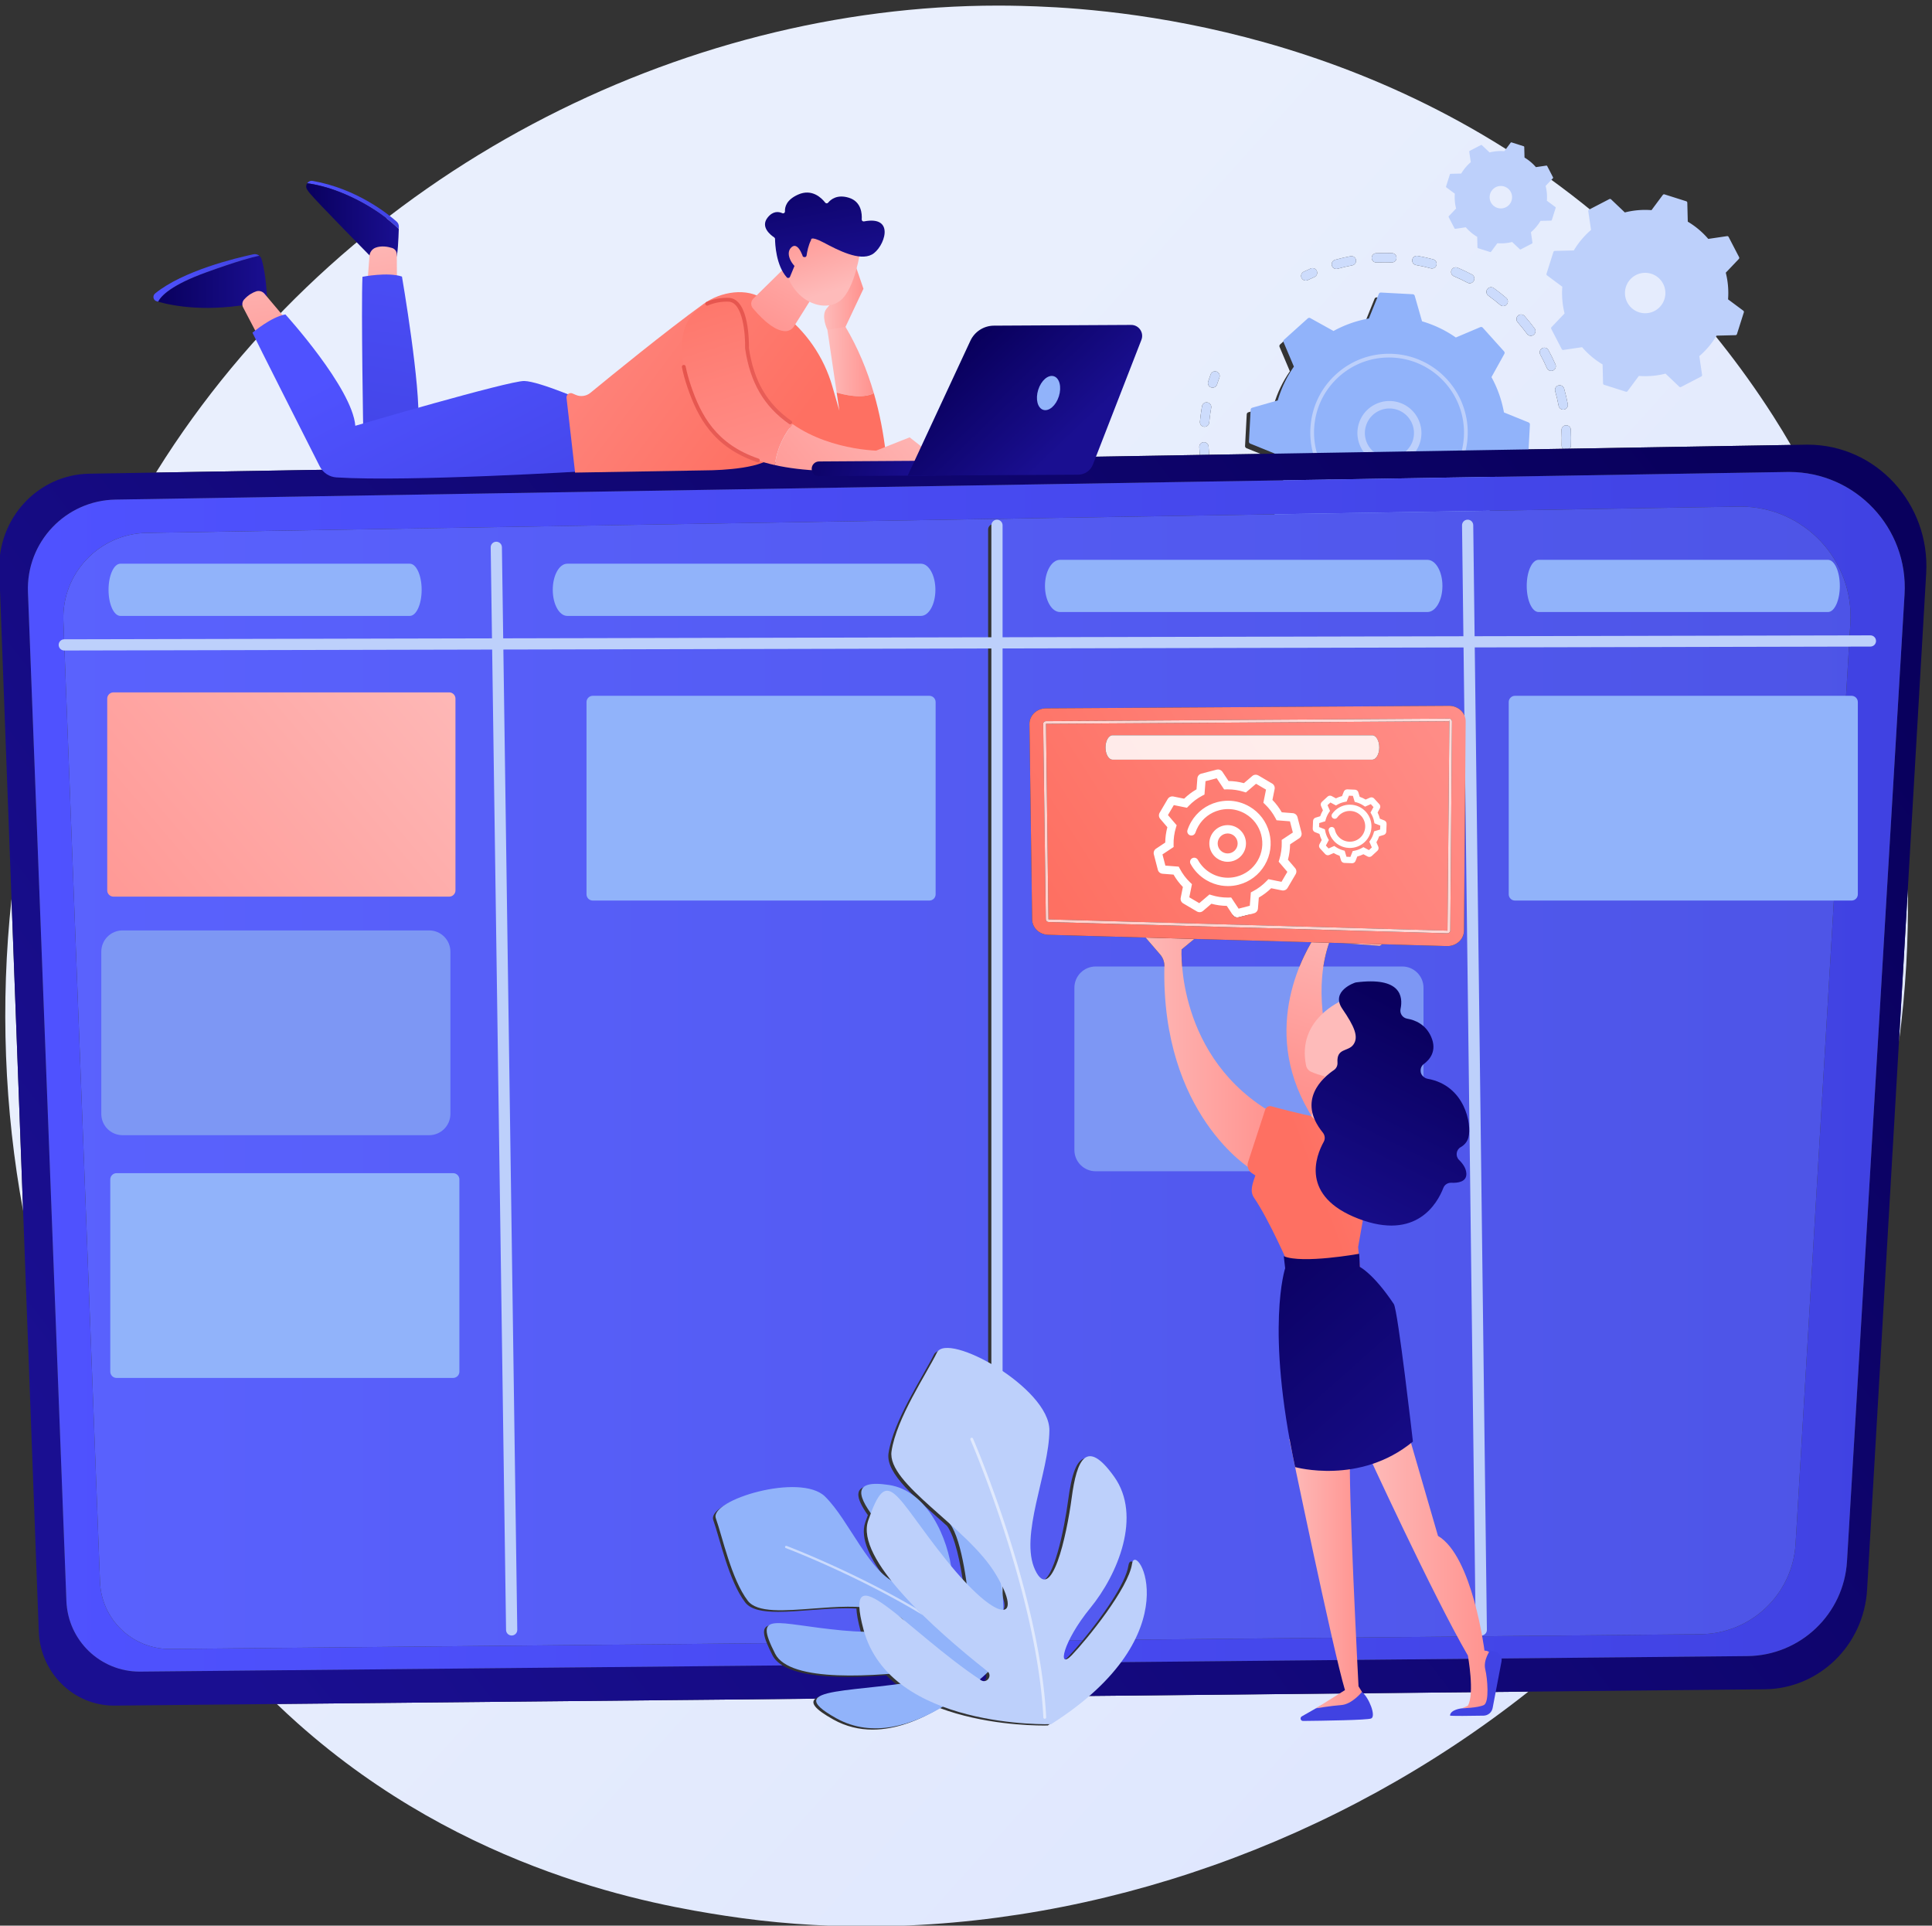 <svg xmlns="http://www.w3.org/2000/svg" xmlns:xlink="http://www.w3.org/1999/xlink" xml:space="preserve" viewBox="0 0 3746.056 3733.333">
  <rect x="0" y="0" width="3746.056" height="3733.333" fill="#333333" stroke="none"/>
  <defs>
    <path id="a" d="M22551.2 19257.9c-25.3 0-49.4 12.5-64 34.2l-89 134.2c-75.8 1-150.9 11.4-223.9 31.2l-122.3-104.6c-14.2-12.1-32-18.4-49.8-18.4-4.2 0-8.4.4-12.6 1.1-9.1 1.5-18 4.6-26.3 9.5l-200.6 117.9c-28 16.6-42.6 49.2-36.1 81.2l31.8 157.7c-52.7 54.2-98.3 114.7-136.1 180.5l-160.7 12.5c-32.6 2.8-59.9 25.7-68.1 57.2l-58.4 225.2c-8.2 31.6 4.6 65 31.8 83l134.2 89.1c1 75.8 11.4 150.9 31.1 223.9l-104.5 122.2c-21.3 24.8-24.5 60.5-7.9 88.8l117.8 200.3c14 23.8 39.5 37.9 66.3 37.9 5 0 10-.5 15-1.5l157.8-31.9c54.2 52.8 114.7 98.4 180.4 136.1l12.6 160.6c2.5 32.6 25.5 60 57.2 68.2l225 58.5c6.4 1.6 12.8 2.4 19.2 2.4 25.3 0 49.5-12.5 63.9-34.2l89.1-134.2c75.8-.9 150.9-11.4 223.9-31.2l122.2 104.5c14.2 12.2 32 18.5 49.9 18.5 13.4 0 26.8-3.5 38.9-10.6l200.4-117.8c28.2-16.5 42.8-49.2 36.3-81.3l-31.8-157.7c52.7-54.2 98.4-114.7 136.1-180.5l160.4-12.5c32.6-2.1 60.1-25.5 68.4-57.2l58.4-225c8.2-31.7-4.6-65.1-31.8-83.2l-134.2-89.1c-1-75.8-11.4-150.8-31.1-223.8l104.5-122.3c21.3-24.9 24.4-60.5 7.9-88.7l-117.9-200.5c-14-23.9-39.5-37.7-66.4-37.7-4.9 0-9.9.5-14.8 1.4l-157.8 31.9c-54.2-52.7-114.6-98.4-180.4-136.2l-12.6-160.5c-2.5-32.6-25.5-60-57.2-68.2l-225-58.4c-6.3-1.7-12.8-2.5-19.2-2.5m-88.5 290.9 108.1-162.8 163.2 42.4 15.2 194.8 29.7 15.6c75.7 39.8 143.9 91.2 202.6 152.9l23.2 24.2 191.4-38.6 85.4 145.3-126.9 148.4 10 32c25.2 81.4 37 166 35 251.5l-.8 33.5 162.7 108.1-42.3 163.1-194.8 15.3-15.6 29.6c-39.8 75.7-91.2 143.9-152.9 202.7l-24.3 23.1 38.7 191.4-145.3 85.4-148.4-126.9-32.1 10c-75.2 23.4-153.2 35.2-232.1 35.2-6.4 0-12.8 0-19.3-.2l-33.5-.8-108.1 162.8-163.2-42.4-15.2-194.8-29.7-15.6c-75.7-39.8-143.9-91.2-202.6-152.9l-23.2-24.3-191.4 38.7-85.4-145.3 126.9-148.4-9.9-32c-25.3-81.3-37.1-165.9-35.1-251.4l.8-33.6-162.8-108.1 42.4-163.1 194.8-15.3 15.6-29.6c39.8-75.7 91.3-143.9 152.9-202.7l24.3-23.1-38.7-191.4 145.3-85.4 148.4 126.8 32.1-9.9c75.3-23.4 153.3-35.2 232.3-35.2 6.4 0 12.8 0 19.1.2l33.5.8m764.6 222.2.3-.1-.3.1m-1707.2 1003.5v-.1.1m713.6 539 .1-.1-.1.1m181.3-1598.3c-33.6 0-67.1 2.8-100.1 8.2-74.5 12.4-146.9 38.4-213.9 77.8-97.2 57.2-176.9 139.4-230.6 237.8-16.1 29.5-5.3 66.4 24.2 82.5 9.2 5 19.2 7.4 29.1 7.4 21.5 0 42.3-11.4 53.3-31.7 43.2-79.1 107.4-145.2 185.5-191.2 77.9-45.8 164.7-69.2 252.7-69.2 42.1 0 84.6 5.4 126.5 16.3 129.3 33.6 237.9 115.5 305.6 230.7 67.7 115.2 86.5 249.8 52.9 379.1-33.6 129.4-115.5 237.9-230.7 305.6-77.9 45.8-164.6 69.2-252.6 69.2-42.2 0-84.7-5.4-126.6-16.3-129.3-33.6-237.8-115.5-305.5-230.7-18.1-30.8-32.9-63.5-44-97-8.5-25.5-32.2-41.8-57.6-41.8-6.4 0-12.8 1-19.2 3.1-31.8 10.6-49.1 44.9-38.6 76.8 13.8 41.7 32.1 82.3 54.6 120.5 84.2 143.2 219 245 379.8 286.7 52.1 13.6 104.9 20.3 157.3 20.3 109.4 0 217.2-29.2 314-86.1 143.2-84.1 245-219 286.7-379.7 41.8-160.8 18.4-328.1-65.8-471.3-84.1-143.2-219-245-379.7-286.8-52.1-13.5-104.9-20.2-157.3-20.2"/>
  </defs>
  <defs>
    <clipPath id="b" clipPathUnits="userSpaceOnUse">
      <path d="M17139.1 4550c-690.1 0-1374.9 50.8-2049.6 154.7-1011.6 155.8-3784.9 620-6240.29 2809.7-101.55 90.5-201.66 183.3-299.77 277.6l7849.76 77.6c-72.5-61-8.6-152.2 263.2-303.8 186.8-104.2 379.8-147.2 571.5-147.2 346.8 0 688.9 140.9 978.9 314.9 629.6-236 1310.3-255.1 1514.1-255.1 39.3 0 60.9.7 60.9.7 226.1 143.3 417.6 287.4 579.2 429.7l6428.5 63.6C24021.9 5777.6 20528.8 4550 17139.1 4550M4850.59 14979.7c-273.06 1479.2-333.7 3020.2-169.25 4546.6l169.25-4546.6m27346.91 2463.9 129.6 2230.1c11.7-743.7-31.8-1490.7-129.6-2230.1M6787.33 25742.9c45.11 72.5 90.64 144.2 137.19 216C9633.29 30137.7 14438.1 32550 19062.2 32550c113.3 0 226.2-1.4 339.3-4.3 1018.2-26.2 4920.3-187.3 8349.6-3015.1 503.7-415.3 1614.7-1402.3 2615.9-2968 87.7-137.2 172.2-276 253.9-417l-3225-54.5c11.5 11.7 18.9 27.5 19.5 45.2 2.8 77 2.3 154.8-1.4 231.3-1.8 36.4-31.7 64.6-67.9 64.6-1.1 0-2.1 0-3.2-.1-37.4-1.8-66.3-33.6-64.5-71.1 3.6-72.7 4-146.6 1.3-219.8-.7-20.2 7.5-38.8 21.2-51.7l-566.3-9.6 15.8 296.8c.7 13.5-7.2 26-19.7 31.1l-357.6 145c-32.7 182.6-94.9 355.6-181.7 513.7l187.3 337.6c6.5 11.8 4.9 26.5-4.2 36.6l-309.6 344.4c-6.1 6.8-14.8 10.5-23.6 10.5-4.2 0-8.4-.8-12.4-2.5l-355.5-150.5c-148 103.1-313.4 183.3-491.6 235.2l-106.3 370.9c-3.7 13-15.3 22.2-28.8 22.9l-462.4 24.6c-.6 0-1.2.1-1.7.1-12.9 0-24.5-7.8-29.4-19.8l-145-357.6c-182.6-32.7-355.7-94.9-513.7-181.7l-337.6 187.3c-4.8 2.6-10.1 3.9-15.4 3.9-7.7 0-15.2-2.7-21.2-8.1l-344.4-309.6c-10.1-9.1-13.3-23.5-8-36l150.4-355.5c-103-148-183.2-313.4-235.1-491.6l-370.9-106.2c-13-3.8-22.2-15.4-23-28.9l-24.5-462.4c-.7-13.5 7.2-26 19.7-31.1l207.2-84-750.9-12.7c-3.5 39.5-6 79.2-7.7 118.7-1.5 36.5-31.7 65-67.8 65-1 0-1.9 0-2.9-.1-37.4-1.5-66.5-33.2-64.9-70.7 1.6-38.3 4-76.8 7.3-115.2l-15217.47-257.1m15315.97 1023.8c-32.1 0-60-23.7-65.8-56.2-3.5-19.8-6.8-39.5-9.9-59.4-8.5-54.9-15.4-110.8-20.6-166.2-3.4-36 21.9-67.9 57.1-73.4 1.4-.2 2.8-.4 4.2-.5 2.1-.2 4.2-.3 6.4-.3 34.6 0 64.2 26.4 67.4 61.5 5 52.7 11.6 105.9 19.7 158.1 2.9 18.9 6 37.7 9.4 56.4 6.5 36.9-18.1 72.2-55 78.7-4.3.9-8.7 1.3-12.9 1.3m5148 249c-6.1 0-12.3-.8-18.4-2.5-36.1-10.1-57.1-47.6-47-83.7 19.8-70.3 36.7-142.3 50.4-213.9 5.5-29 28.7-50.2 56.3-54.4 3.3-.6 6.8-.8 10.3-.8 4.2 0 8.5.4 12.7 1.2 36.9 7 61.1 42.5 54 79.3-14.3 75.5-32.2 151.3-53 225.3-8.4 30-35.7 49.5-65.3 49.5m-5024.2 203.3c-27.6 0-53.5-16.9-63.6-44.3-12.9-34.8-25.1-70.2-36.5-105.3-11.5-35.6 8.1-73.9 43.7-85.4 3.5-1.2 7.1-2 10.6-2.5 3.4-.6 6.9-.8 10.3-.8 28.7 0 55.3 18.2 64.6 47 10.8 33.2 22.4 66.9 34.6 99.9 13 35.2-5 74.2-40.1 87.2-7.8 2.9-15.8 4.2-23.6 4.2m4801 344.5c-11 0-22.1-2.7-32.4-8.3-32.9-17.9-45.1-59.2-27.1-92.1 34.9-64.1 67.5-130.5 96.9-197.4 9.7-22 29.6-36.3 51.8-39.8 3.4-.5 6.9-.8 10.4-.8 9.1 0 18.3 1.9 27.2 5.8 34.3 15 49.9 55.1 34.9 89.4-30.9 70.4-65.3 140.3-102 207.8-12.4 22.6-35.7 35.4-59.7 35.4m-339.1 484.4c-15.9 0-31.9-5.6-44.8-16.9-28.1-24.8-30.9-67.7-6.1-95.8 48.4-54.9 94.9-112.5 138.3-171.1 11-14.9 27.1-24 44.1-26.7 3.4-.5 6.9-.8 10.4-.8 14.1 0 28.2 4.4 40.4 13.4 30.1 22.3 36.5 64.8 14.1 94.9-45.6 61.7-94.6 122.2-145.4 180-13.4 15.2-32.1 23-51 23m-437.7 397.3c-21 0-41.8-9.8-55-28.1-22-30.4-15.1-72.8 15.3-94.8 59.1-42.7 117.2-88.5 172.6-136.1 9.9-8.6 21.6-13.8 33.7-15.7 3.5-.5 7-.8 10.5-.8 19.1 0 38.1 8 51.5 23.6 24.4 28.5 21.2 71.3-7.2 95.8-58.2 50-119.4 98.3-181.7 143.3-12 8.7-25.9 12.8-39.7 12.8m-514.8 289.9c-26.5 0-51.6-15.5-62.6-41.4-14.6-34.5 1.6-74.4 36.1-89 67.2-28.4 134-60.1 198.5-94.2 6.8-3.6 14-5.9 21.3-7.1 3.4-.5 6.9-.8 10.3-.8 24.4 0 47.9 13.2 60.1 36.2 17.5 33.2 4.8 74.2-28.3 91.7-67.9 35.9-138.3 69.3-209 99.3-8.6 3.6-17.6 5.3-26.4 5.3m-2088.1-12c-9.1 0-18.4-1.8-27.3-5.7-33.9-14.9-67.8-30.6-101-46.7-33.6-16.4-47.6-57.1-31.2-90.8 10.1-20.7 29.4-34 50.6-37.3 3.5-.5 7-.8 10.5-.8 9.9 0 20.1 2.2 29.6 6.9 31.5 15.3 63.8 30.2 96 44.4 34.4 15 50 55.1 35 89.4-11.2 25.4-36.1 40.6-62.2 40.6m566.9 175c-4.2 0-8.4-.3-12.6-1.2-75.7-14.2-151.5-31.9-225.5-52.6-36.1-10.1-57.2-47.5-47.1-83.6 7.4-26.5 29.5-44.9 55-48.8 3.4-.6 6.8-.8 10.3-.8 6.1 0 12.2.8 18.3 2.5 70.2 19.6 142.3 36.4 214.1 50 36.8 6.9 61.1 42.4 54.1 79.2-6.1 32.6-34.6 55.3-66.6 55.3m954.1 4.5c-32.3 0-60.9-23.1-66.7-56-6.6-37 18.1-72.2 55-78.7 71.9-12.7 144.1-28.7 214.6-47.5 2.4-.6 4.8-1.1 7.1-1.5 3.5-.5 7-.8 10.4-.8 30 0 57.5 20.1 65.6 50.4 9.6 36.3-11.9 73.4-48.1 83.1-74.2 19.8-150.2 36.6-226 50l-1.4.2c-3.5.6-7 .8-10.5.8m-466.3 41c-42.4 0-84.9-1-126.9-3-37.5-1.7-66.4-33.5-64.7-70.9 1.5-32.8 26.1-59.1 57.3-63.9 3.5-.6 7-.9 10.6-.9 1 0 2 0 3.1.1 39.9 1.9 80.2 2.8 120.5 2.8 33.2 0 66.4-.6 99.4-1.9h2.6c36.3 0 66.4 28.7 67.8 65.3 1.4 37.4-27.7 69.1-65.2 70.4-34.7 1.3-69.6 2-104.5 2"/>
    </clipPath>
    <clipPath id="d" clipPathUnits="userSpaceOnUse">
      <path d="M27300.9 26089.5c-13.7 12.9-21.9 31.5-21.2 51.7 2.7 73.2 2.3 147.1-1.3 219.8-1.8 37.5 27.1 69.3 64.5 71.1 1.1.1 2.1.1 3.2.1 36.2 0 66.1-28.2 67.9-64.6 3.7-76.5 4.2-154.3 1.4-231.3-.6-17.7-8-33.5-19.5-45.2l-95-1.6m2 570.9c-3.5 0-7 .2-10.3.8-27.6 4.2-50.8 25.4-56.3 54.4-13.7 71.6-30.6 143.6-50.4 213.9-10.1 36.1 10.9 73.6 47 83.7 6.1 1.7 12.3 2.5 18.4 2.5 29.6 0 56.9-19.5 65.3-49.5 20.8-74 38.7-149.8 53-225.3 7.1-36.8-17.1-72.3-54-79.3-4.2-.8-8.5-1.2-12.7-1.2m-175.2 564.7c-3.5 0-7 .3-10.4.8-22.2 3.5-42.1 17.8-51.8 39.8-29.4 66.9-62 133.3-96.9 197.4-18 32.9-5.8 74.2 27.1 92.1 10.3 5.6 21.4 8.3 32.4 8.3 24 0 47.3-12.8 59.7-35.4 36.7-67.5 71.1-137.4 102-207.8 15-34.3-.6-74.4-34.9-89.4-8.9-3.9-18.1-5.8-27.2-5.8m-296.8 511.5c-3.5 0-7 .3-10.4.8-17 2.7-33.1 11.8-44.1 26.7-43.4 58.6-89.9 116.2-138.3 171.1-24.8 28.1-22 71 6.1 95.8 12.9 11.3 28.9 16.9 44.8 16.9 18.9 0 37.6-7.8 51-23 50.8-57.8 99.8-118.3 145.4-180 22.4-30.1 16-72.6-14.1-94.9-12.2-9-26.3-13.4-40.4-13.4m-402.5 433.1c-3.5 0-7 .3-10.5.8-12.1 1.9-23.8 7.1-33.7 15.7-55.4 47.6-113.5 93.4-172.6 136.1-30.4 22-37.3 64.4-15.3 94.8 13.2 18.3 34 28.1 55 28.1 13.8 0 27.7-4.1 39.7-12.8 62.3-45 123.5-93.3 181.7-143.3 28.4-24.5 31.6-67.3 7.2-95.8-13.4-15.6-32.4-23.6-51.5-23.6m-488.3 332.9c-3.4 0-6.9.3-10.3.8-7.3 1.2-14.5 3.5-21.3 7.1-64.5 34.1-131.3 65.8-198.5 94.2-34.5 14.6-50.7 54.5-36.1 89 11 25.9 36.1 41.4 62.6 41.4 8.8 0 17.8-1.7 26.4-5.3 70.7-30 141.1-63.4 209-99.3 33.1-17.5 45.8-58.5 28.3-91.7-12.2-23-35.7-36.2-60.1-36.2m-1944.7 208.5c-3.5 0-6.9.2-10.3.8-25.5 3.9-47.6 22.3-55 48.8-10.1 36.1 11 73.5 47.1 83.6 74 20.7 149.8 38.4 225.5 52.6 4.2.9 8.4 1.2 12.6 1.2 32 0 60.5-22.7 66.6-55.3 7-36.8-17.3-72.3-54.1-79.2-71.8-13.6-143.9-30.4-214.1-50-6.1-1.7-12.2-2.5-18.3-2.5m1394.4 7c-3.4 0-6.9.3-10.4.8-2.3.4-4.7.9-7.1 1.5-70.5 18.8-142.7 34.8-214.6 47.5-36.9 6.5-61.6 41.7-55 78.7 5.8 32.9 34.4 56 66.7 56 3.5 0 7-.2 10.5-.8l1.4-.2c75.8-13.4 151.8-30.2 226-50 36.2-9.7 57.7-46.8 48.1-83.1-8.1-30.3-35.6-50.4-65.6-50.4m-810.4 86.8c-3.6 0-7.1.3-10.6.9-31.2 4.8-55.8 31.1-57.3 63.9-1.7 37.4 27.2 69.2 64.7 70.9 42 2 84.5 3 126.9 3 34.9 0 69.8-.7 104.5-2 37.5-1.3 66.6-33 65.2-70.4-1.4-36.6-31.5-65.3-67.8-65.3h-2.6c-33 1.3-66.2 1.9-99.4 1.9-40.3 0-80.6-.9-120.5-2.8-1.1-.1-2.1-.1-3.1-.1"/>
    </clipPath>
    <clipPath id="f" clipPathUnits="userSpaceOnUse">
      <path d="M23550 28541.8c-3.5 0-7 .3-10.5.8-21.2 3.3-40.5 16.6-50.6 37.3-16.4 33.7-2.4 74.4 31.2 90.8 33.2 16.1 67.1 31.8 101 46.7 8.9 3.9 18.2 5.7 27.3 5.7 26.1 0 51-15.2 62.2-40.6 15-34.3-.6-74.4-35-89.4-32.2-14.2-64.5-29.1-96-44.4-9.5-4.7-19.7-6.9-29.6-6.9"/>
    </clipPath>
    <clipPath id="h" clipPathUnits="userSpaceOnUse">
      <path d="M22191.6 26980.7c-3.4 0-6.9.2-10.3.8-3.5.5-7.1 1.3-10.6 2.5-35.6 11.5-55.2 49.8-43.7 85.4 11.4 35.1 23.6 70.5 36.5 105.3 10.1 27.4 36 44.3 63.6 44.3 7.8 0 15.8-1.3 23.6-4.2 35.1-13 53.1-52 40.1-87.2-12.2-33-23.8-66.7-34.6-99.9-9.3-28.8-35.9-47-64.6-47"/>
    </clipPath>
    <clipPath id="j" clipPathUnits="userSpaceOnUse">
      <path d="M22004.8 26000c-3.3 38.4-5.7 76.9-7.3 115.2-1.6 37.5 27.5 69.2 64.9 70.7 1 .1 1.9.1 2.9.1 36.1 0 66.3-28.5 67.8-65 1.7-39.5 4.2-79.2 7.7-118.7l-136-2.3m69.9 410.7c-2.2 0-4.3.1-6.4.3-1.4.1-2.8.3-4.2.5-35.2 5.5-60.5 37.4-57.1 73.4 5.2 55.4 12.1 111.3 20.6 166.2 3.1 19.9 6.4 39.6 9.9 59.4 5.8 32.5 33.7 56.2 65.8 56.2 4.2 0 8.6-.4 12.9-1.3 36.9-6.5 61.5-41.8 55-78.7-3.4-18.7-6.5-37.5-9.4-56.4-8.1-52.2-14.7-105.4-19.7-158.1-3.2-35.1-32.8-61.5-67.4-61.5"/>
    </clipPath>
    <clipPath id="l" clipPathUnits="userSpaceOnUse">
      <path d="M6175.63 7768.6c-589.29 0-1074.34 476.9-1096.83 1081l-228.21 6130.1-169.25 4546.6-178.05 4782.9c-28.48 765.1 563.04 1404.6 1310.87 1417.2l973.17 16.5L22004.8 26000l136 2.3 750.9 12.7 689.1 11.6 55.7 1 2137.5 36.1 55.3.9 905.3 15.3 566.3 9.6 95 1.6 3225 54.5 217.4 3.7c9.7.1 19.6.2 29.3.2 993.9 0 1786.3-857.2 1727-1876.9l-267.5-4598.9-129.6-2230.1-464.3-7983.6c-47.1-810.6-699.2-1445.7-1492.5-1453.5l-3445.2-34.1-6428.5-63.6c190.4 167.9 339.2 333.3 454.5 492.9l9165.3 88.6c772.6 7.4 1407.6 611.6 1453.5 1382.9l838.9 14092.7c57.8 970.1-713.9 1785.7-1681.9 1785.7-9.4 0-19.1-.1-28.5-.2L6197.75 25349c-728.31-12-1304.39-620.4-1276.66-1348.3l560.5-14708.3c21.9-574.8 494.29-1028.5 1068.21-1028.5h10.53l9360.37 90.5c203.4-125 559-167.8 951.1-167.7 183.1 0 374.2 9.3 561.4 24 51.3-51.6 106.1-99.6 163.7-144.2-558.8-77-1074.6-93.4-1197.7-196.9L8549.44 7792l-2362.99-23.4h-10.82m12636.17 336.1c-14.5 0-29.8 4.4-45.1 14.5l-15.3 10.2c45.4 39.7 85.6 76.6 120.2 109.3 48.9-53 2.6-134-59.8-134"/>
    </clipPath>
    <clipPath id="n" clipPathUnits="userSpaceOnUse">
      <path d="M6549.8 8263.9c-573.92 0-1046.31 453.7-1068.21 1028.5l-560.5 14708.3c-27.73 727.9 548.35 1336.3 1276.66 1348.3l24371.05 402.4c9.4.1 19.1.2 28.5.2 968 0 1739.7-815.6 1681.9-1785.7l-838.9-14092.7c-45.9-771.3-680.9-1375.5-1453.5-1382.9l-9165.3-88.6c81.4 112.7 146.1 222.6 196.8 328l8288 80c735.7 7.1 1340.4 582.5 1384.1 1316.9l798.8 13419.6c55 923.8-679.8 1700.4-1601.6 1700.4-8.9 0-18.1 0-27.1-.2l-23206.98-383.1c-693.53-11.4-1242.09-590.8-1215.69-1283.9l533.72-14005.9c20.87-547.3 470.69-979.3 1017.2-979.3h10.02l8694.63 84c20-49.7 47.2-107.8 81.5-175.3 30-59 79.9-108.1 145.8-148.5l-9360.37-90.5h-10.53m13448.1 156.5c-48 0-27.8 120.4 62.4 300l239.2 2.3c-84.2-101.8-158.8-186-210.8-240.1-41.2-42.8-71.5-62.2-90.8-62.2"/>
    </clipPath>
    <clipPath id="p" clipPathUnits="userSpaceOnUse">
      <path d="M6988.75 8594.2c-546.51 0-996.33 432-1017.2 979.3l-533.72 14005.9c-26.4 693.1 522.16 1272.5 1215.69 1283.9l23206.98 383.1c9 .2 18.2.2 27.1.2 921.8 0 1656.6-776.6 1601.6-1700.4l-798.8-13419.6c-43.7-734.4-648.4-1309.8-1384.1-1316.9l-8288-80c314.1 653.5 89.6 1140-12.6 1140-19.9 0-35.2-18.5-41-57.8-39.9-272.2-399.8-768-665.2-1089.2l-239.2-2.3c63.9 127 162.7 283.5 297.3 448 401.6 490.5 753.1 1340 347.1 1909.1-149.8 210-263.1 298.2-350.3 298.2-149 0-221.2-258.2-267.8-607.3-59.7-448.2-214.6-1185.1-397.4-1185.1-42.9 0-87.3 40.6-132.4 134.9-237.3 496.5 203.2 1420.4 205.9 2035.1 1.2 286.7-320.9 619.4-680.8 861.1v12297.5c0 45-36.5 81.5-81.5 81.5s-81.5-36.5-81.5-81.5V12716.3c-245.1 142.1-487.8 233.9-641.4 233.9-73.7 0-127-21.2-150.1-68-153.8-311.8-588.9-956.6-660.2-1434.1-45.1-302.2 408-660.3 852.3-1059.6 117.5-157.2 197.1-546.1 240.3-865.2-70.3 73.7-145.9 158.6-226.1 255-85.4 497-379.7 1100-904.8 1179.4-71.8 10.8-132.6 16-183.5 16-300.2 0-255.2-179.5-79.6-428.3-12.4-33-25.1-68.5-38.2-106.8-78.8-229.4 72.1-539.5 331.8-868.3-365 228-634.6 901.5-959.8 1219.4-100 97.8-275.3 137-474.1 137-513 0-1181.9-261.6-1113.3-453.7 95.2-266.7 225.8-886.8 464.7-1199.1 82.5-108 259-138.5 481.2-138.5 144.7 0 308.9 13 479.2 25.9 170.3 13 346.7 25.9 515.8 25.9 49.4 0 98.2-1.1 146-3.6 2.9-77.6 22.4-185.3 60.5-328.1 2.9-11 6-22 9.2-32.8-94.2 2.3-199.7 8.5-316.1 19.3-446.2 41.7-755 106.8-929.6 106.8-170.9 0-213.2-62.5-129.7-270.6l-8694.63-84h-10.02M21214.4 18964.6l212.8-246.9c40.6-47.1 63-107.4 61.6-169.6-48.5-2164.8 1263.8-2958.6 1263.8-2958.6l349 795.9c-1449.5 813.5-1362.3 2405.6-1362.3 2405.6l185.9 153.5 1706.5-48.2c-269.3-463.1-789.2-1686.5 297.1-2926.3l518.3 48.3s-993.5 1595-556.2 2870.7l190-5.4 547.1-39.9 36 23.5 943.9-26.7c2.5 0 5-.1 7.4-.1 132 0 240.1 100.1 241.1 224.9l24.7 3048.9c1 125.9-107.3 228.3-241.1 228.3h-1.7l-5877.1-37c-133.8-.9-241.3-103.8-239.5-229.5l38.9-2847.8c1.6-121.3 104.8-219.9 233.9-223.6l1419.9-40m-3583.2-9958.3c-7 5.7-14 11.4-20.9 17 7.9-5.7 14.8-11.3 20.9-17m1462.9 135.5c-1.2 74.4-5.3 145.1-12.2 212.1V9476c99.8-210.3 97-327.3 12.2-334.2"/>
    </clipPath>
    <clipPath id="r" clipPathUnits="userSpaceOnUse">
      <path d="M11062.2 19561.1H6168.19c-50.49 0-91.43 41-91.43 91.5v2794.7c0 50.5 40.94 91.4 91.43 91.4h4894.01c50.5 0 91.4-40.9 91.4-91.4v-2794.7c0-50.5-40.9-91.5-91.4-91.5z"/>
    </clipPath>
    <clipPath id="t" clipPathUnits="userSpaceOnUse">
      <path d="M23928.8 15970c-1086.3 1239.8-566.4 2463.2-297.1 2926.3l259.2-7.3c-437.3-1275.7 556.2-2870.7 556.2-2870.7l-518.3-48.3m699.2 2873.7-547.1 39.9 583.1-16.4-36-23.5"/>
    </clipPath>
    <clipPath id="v" clipPathUnits="userSpaceOnUse">
      <path d="M24420.3 11516.2s979-2133.8 1492.7-3017.6c0 0 102-556.1 0-731l-87-38.6 405.8 12.1s36 748 7.9 789.8c-28.2 41.7-84.5 39-84.5 39s-174 1378.4-677.8 1672.6l-488.4 1681.9z"/>
    </clipPath>
    <clipPath id="x" clipPathUnits="userSpaceOnUse">
      <path d="M25652.7 7624.2c-.6-9.8 316.9-5.3 489.3-2.1 63.7 1.1 118 45.9 131.5 108.1l130.3 684.2c12.3 65-28.9 128.1-93.5 142.9l-72.7 16.6s-103.7-142.2-71-276.2c32.6-133.9 61.7-480.8-20.8-521.2-82.5-40.5-319.8-47.5-319.8-47.5s-167.8-16.7-173.3-104.8z"/>
    </clipPath>
    <clipPath id="z" clipPathUnits="userSpaceOnUse">
      <path d="M23492.4 7611.8c-32.1-18.3-18.9-67.3 18.1-66.9 288.5 2.9 935.2 12 992.6 35.9 74.2 30.8-27 297.4-133.5 387.6l-588.2-191.9z"/>
    </clipPath>
    <clipPath id="B" clipPathUnits="userSpaceOnUse">
      <path d="M23309.8 11652.2s632.7-3060.5 811.6-3657.5l-423.3-265.7s212.1 36.1 369.4 47.5c157.4 11.4 302.1 191.9 302.1 191.9l-50.7 80.9s-158.7 3043.9-120.1 3389.6z"/>
    </clipPath>
    <clipPath id="D" clipPathUnits="userSpaceOnUse">
      <path d="M22752.6 15589.5s-1312.3 793.8-1263.8 2958.6c1.4 62.2-21 122.5-61.6 169.6l-212.8 246.9 710.8-20.1-185.9-153.5s-87.2-1592.1 1362.3-2405.6l-349-795.9"/>
    </clipPath>
    <clipPath id="F" clipPathUnits="userSpaceOnUse">
      <path d="M23051.1 16504.7c242.5-67.2 1064-283.4 1576.9-274.5l-314.9-1777 25.1-289.9-1026.7 4.6s-289 671.3-517.1 1005.9c-65.8 96.6-16.8 211.9 20.5 322.8l-51.3 34.1c-52.1 34.7-74.8 100-55.3 159.6l250 765c13 38.5 53.6 60.3 92.8 49.4z"/>
    </clipPath>
    <clipPath id="H" clipPathUnits="userSpaceOnUse">
      <path d="m23229.2 14319.6 20.2-175.6s-290.1-868.9 145.1-2898.4c0 0 942.6-267 1717.3 372 0 0-218.6 1915.5-278.3 2004.7-297.3 444.4-495.3 541-495.3 541l-8.9 191.9s-828.6-149.9-1100.1-35.6z"/>
    </clipPath>
    <clipPath id="J" clipPathUnits="userSpaceOnUse">
      <path d="M23631.1 16361.5c-3.6 4.7 214.4 658 214.4 658l312.2-28.3 121.9-741.1s-489.2-98.8-648.5 111.4z"/>
    </clipPath>
    <clipPath id="L" clipPathUnits="userSpaceOnUse">
      <path d="M24082.9 18049.7c-20.8-13-667.1-280.1-528.2-951 8.2-39.7 34.6-73.3 71.6-89.8 94.9-42.3 299-114.7 543.2-89.9 338.6 34.4 560.5 625.2 551 797.1-9.4 171.9-431.3 462-637.6 333.6z"/>
    </clipPath>
    <clipPath id="N" clipPathUnits="userSpaceOnUse">
      <path d="M24279.6 18310.5c-17-2.2-373.5-126.4-196.7-384.7 176.8-258.3 243.1-410.4 159.5-523.8-76.2-103.4-244.9-44.5-230.2-259.5 2.9-43-15.7-84.8-51.4-109-159-107.6-547-438.9-162.6-911.4 31.2-38.5 37.7-91.5 13.6-134.7-112.6-202-349.1-793.5 507.1-1121.7 846-324.2 1151.5 228.8 1236.8 449.8 18.5 47.8 65.5 77.1 116.7 74.7 93-4.4 224.7 11.1 218.7 135.3-3.7 75.5-50.8 143.1-106.4 197.3-55.1 53.7-44.2 147.6 22.6 185.6 50.5 28.7 95.2 73.5 114.1 143.4 51.2 190-51.1 758.1-595.6 854.3-45.4 8.1-93 50.6-99.6 96.3l-.3 2c-7.3 44.2 7.6 89.3 43.7 115.8 86.9 63.8 198.4 192.2 107.9 398.1-80.4 182.6-234.4 244.3-348.8 263.9-67.2 11.5-111.4 75.1-97.2 141.7 38.6 181.7 4.9 472.7-651.9 386.6z"/>
    </clipPath>
    <clipPath id="Q" clipPathUnits="userSpaceOnUse">
      <path d="M25615.3 18840.4c-2.4 0-4.9.1-7.4.1l-943.9 26.7-583.1 16.4-190 5.4-259.2 7.3-1706.5 48.2-710.8 20.1-1419.9 40c-129.1 3.7-232.3 102.3-233.9 223.6l-38.9 2847.8c-1.8 125.7 105.7 228.6 239.5 229.5l5877.1 37h1.7c133.8 0 242.1-102.4 241.1-228.3l-24.7-3048.9c-1-124.8-109.1-224.9-241.1-224.9m24.4 3315.7-5877.1-37.1c-11.1-.1-21.1-4.1-28.9-11.6-8.2-7.8-12.5-17.8-12.3-29l38.9-2847.9c.3-21.5 18-38.9 40.2-39.5l5814.8-164.1c22.6 0 41.2 17.8 41.4 39.8l24.7 3049c.1 11.1-4.2 21.1-12.5 29-7.9 7.4-18 11.4-29.2 11.4m-23.8-3091-5814.3 164.1-3.1 1.9-35.7 2849.7 5877.1 37.1-.1 19.1 3.4-21.1-27.3-3050.8m-3441.6 392.4c73-19.8 148.1-30.2 223.9-31.2l89-134.2c14.6-21.7 38.7-34.2 64-34.2 6.4 0 12.9.8 19.2 2.5l225 58.4c31.7 8.2 54.7 35.6 57.2 68.2l12.6 160.5c65.8 37.8 126.2 83.5 180.4 136.2l157.8-31.9c4.9-.9 9.9-1.4 14.8-1.4 26.9 0 52.4 13.8 66.4 37.7l117.9 200.5c16.5 28.2 13.4 63.8-7.9 88.7l-104.5 122.3c19.7 73 30.1 148 31.1 223.8l134.2 89.1c27.2 18.1 40 51.5 31.8 83.2l-58.4 225c-8.3 31.7-35.8 55.1-68.4 57.2l-160.4 12.5c-37.7 65.8-83.4 126.3-136.1 180.5l31.8 157.7c6.5 32.1-8.1 64.8-36.3 81.3l-200.4 117.8c-12.1 7.1-25.5 10.6-38.9 10.6-17.9 0-35.7-6.3-49.9-18.5l-122.2-104.5c-73 19.8-148.1 30.3-223.9 31.2l-89.1 134.2c-14.4 21.7-38.6 34.2-63.9 34.2-6.4 0-12.8-.8-19.2-2.4l-225-58.5c-31.7-8.2-54.7-35.6-57.2-68.2l-12.6-160.6c-65.7-37.7-126.2-83.3-180.4-136.1l-157.8 31.9c-5 1-10 1.5-15 1.5-26.8 0-52.3-14.1-66.3-37.9l-117.8-200.3c-16.6-28.3-13.4-64 7.9-88.8l104.5-122.2c-19.7-73-30.1-148.1-31.1-223.9l-134.2-89.1c-27.2-18-40-51.4-31.8-83l58.4-225.2c8.2-31.5 35.5-54.4 68.1-57.2l160.7-12.5c37.8-65.8 83.4-126.3 136.1-180.5l-31.8-157.7c-6.5-32 8.1-64.6 36.1-81.2l200.6-117.9c8.3-4.9 17.2-8 26.3-9.5 4.2-.7 8.4-1.1 12.6-1.1 17.8 0 35.6 6.3 49.8 18.4l122.3 104.6m1782.6 739.2c27.4-16.4 56.4-29.8 86.7-40.1l19.8-66c5.8-19.6 22.4-33.9 42.3-37.2 2.1-.4 4.2-.6 6.3-.7l112-4.5c.8-.1 1.6-.1 2.4-.1 21.6 0 41.3 13.4 49.3 33.8l25.1 64.3c31 7.7 61 18.7 89.7 32.9l60.6-32.7c8-4.3 16.7-6.4 25.3-6.4 13.1 0 26 4.8 36.1 14.1l82.2 75.8c16.7 15.3 21.8 39.6 12.6 60.6l-27.6 63c16.4 27.4 29.9 56.4 40.1 86.7l66.1 19.8c21.6 6.4 36.9 26.1 37.9 48.8l4.5 111.8c.9 22.6-12.6 43.4-33.7 51.7l-64.3 25.1c-7.8 31-18.8 61-32.9 89.7l32.7 60.6c10.7 20 7.6 44.6-7.7 61.3l-75.8 82.3c-10.5 11.2-24.7 17.1-39.2 17.1-7.3 0-14.7-1.5-21.7-4.6l-62.7-27.5c-27.4 16.4-56.4 29.8-86.7 40.1l-19.8 66c-6.7 22-26.3 36.8-49.1 37.9l-111.5 4.6h-2c-22 0-41.7-13.4-49.7-33.8l-25.1-64.2c-31.1-7.8-61.1-18.8-89.7-32.9l-60.7 32.7c-7.9 4.2-16.6 6.3-25.2 6.3-13 0-25.9-4.7-35.9-13.9l-82.4-75.9c-16.7-15.5-21.8-39.8-12.6-60.6l27.5-63c-16.4-27.4-29.8-56.4-40.1-86.7l-66-19.8c-21.8-6.7-36.9-26.3-37.9-48.8l-4.5-111.8c-.9-22.7 12.6-43.5 33.7-51.7l64.3-25.2c7.7-31 18.7-61 32.9-89.6l-32.7-60.7c-10.7-19.9-7.7-44.5 7.7-61.2l75.8-82.3c10.3-11.2 24.6-17.2 39.2-17.2 7.2 0 14.4 1.5 21.3 4.5l63.1 27.6m-3223.6 1717c-57 0-103.1-79.8-103.1-178.1s46.1-178 103.1-178h3785.1c57 0 103.1 79.7 103.1 178s-46.1 178.1-103.1 178.1h-3785.1m1837.5-2527.7-108.1 162.8-33.5-.8c-6.3-.2-12.7-.2-19.1-.2-79 0-157 11.8-232.3 35.2l-32.1 9.9-148.4-126.8-145.3 85.4 38.7 191.4-24.3 23.1c-61.6 58.8-113.1 127-152.9 202.7l-15.6 29.6-194.8 15.3-42.4 163.1 162.8 108.1-.8 33.6c-2 85.5 9.8 170.1 35.1 251.4l9.9 32-126.9 148.4 85.4 145.3 191.4-38.7 23.2 24.3c58.7 61.7 126.9 113.1 202.6 152.9l29.7 15.6 15.2 194.8 163.2 42.4 108.1-162.8 33.5.8c6.5.2 12.9.2 19.3.2 78.9 0 156.9-11.8 232.1-35.2l32.1-10 148.4 126.9 145.3-85.4-38.7-191.4 24.3-23.1c61.7-58.8 113.1-127 152.9-202.7l15.6-29.6 194.8-15.3 42.3-163.1-162.7-108.1.8-33.5c2-85.5-9.8-170.1-35-251.5l-10-32 126.9-148.4-85.4-145.3-191.4 38.6-23.2-24.2c-58.7-61.7-126.9-113.1-202.6-152.9l-29.7-15.6-15.2-194.8-163.2-42.4m-647.1 742.9c-9.9 0-19.9-2.4-29.1-7.4-29.5-16.1-40.3-53-24.2-82.5 53.7-98.4 133.4-180.6 230.6-237.8 67-39.4 139.4-65.4 213.9-77.8 33-5.4 66.5-8.2 100.1-8.2 52.4 0 105.2 6.7 157.3 20.2 160.7 41.8 295.6 143.6 379.7 286.8 84.2 143.2 107.6 310.5 65.8 471.3-41.7 160.7-143.5 295.6-286.7 379.7-96.8 56.9-204.6 86.1-314 86.1-52.4 0-105.2-6.7-157.3-20.3-160.8-41.7-295.6-143.5-379.8-286.7-22.5-38.2-40.8-78.8-54.6-120.5-10.5-31.9 6.8-66.2 38.6-76.8 6.4-2.1 12.8-3.1 19.2-3.1 25.4 0 49.1 16.3 57.6 41.8 11.1 33.5 25.9 66.2 44 97 67.7 115.2 176.2 197.1 305.5 230.7 41.9 10.9 84.4 16.3 126.6 16.3 88 0 174.7-23.4 252.6-69.2 115.2-67.7 197.1-176.2 230.7-305.6 33.6-129.3 14.8-263.9-52.9-379.1-67.7-115.2-176.3-197.1-305.6-230.7-41.9-10.9-84.4-16.3-126.5-16.3-88 0-174.8 23.4-252.7 69.2-78.1 46-142.3 112.1-185.5 191.2-11 20.3-31.8 31.7-53.3 31.7m297.2 395.2c-50.1-50.8-77.4-118.1-76.9-189.5.4-71.4 28.7-138.3 79.5-188.4 40.7-40.2 91.2-64.6 143.7-73.3 14.6-2.4 29.3-3.6 44-3.6 69 0 138 26.5 190.2 79.4 103.4 104.9 102.3 274.4-2.6 377.9-50.3 49.7-116.8 77-187.5 77h-1.9c-71.4-.5-138.3-28.7-188.5-79.6v.1m1979.8-383.8-57.7 2.4-26.3 87.4-24.2 6.8c-37.9 10.5-73.6 27-106.1 49l-20.8 14.1-83.6-36.6-39.1 42.5 43.3 80.4-12.4 21.9c-19.3 34.1-32.8 71-40.2 109.6l-4.8 24.7-85.1 33.3 2.4 57.7 87.5 26.3 6.7 24.2c10.6 37.9 27 73.6 49 106l14.2 20.8-36.6 83.7 42.4 39.1 80.4-43.3 21.9 12.4c34.1 19.3 71 32.8 109.6 40.2l24.7 4.8 33.3 85 57.7-2.3 26.3-87.6 24.2-6.7c37.9-10.5 73.6-26.9 106-49l20.8-14.1 83.7 36.6 39.1-42.5-43.3-80.3 12.4-21.9c19.3-34.1 32.8-71 40.2-109.7l4.8-24.7 85-33.3-2.3-57.7-87.5-26.2-6.7-24.2c-10.6-38-27.1-73.6-49.1-106.1l-14.1-20.8 36.6-83.6-42.4-39.1-80.4 43.2-21.9-12.3c-34.1-19.3-71-32.9-109.7-40.3l-24.7-4.7-33.2-85.1m-272.6 436.4c-3 0-6.1-.3-9.2-.9-24.7-5.1-40.5-29.2-35.4-53.9 11.5-55.7 38.1-107.4 76.9-149.4 48.1-52.2 110.9-86 179.8-97.4 12.9-2.1 26-3.5 39.3-4 4.3-.2 8.7-.3 13-.3 79.4 0 154.8 29.4 213.5 83.5 127.9 117.9 136.1 317.8 18.2 445.7-57.1 61.9-134.9 98-219.1 101.4-4.3.1-8.7.2-13 .2-79.4 0-154.8-29.4-213.6-83.5-16.5-15.2-31.4-32.2-44.2-50.4-14.5-20.6-9.6-49.1 11-63.5 8-5.6 17.1-8.3 26.2-8.3 14.3 0 28.4 6.7 37.3 19.3 9.1 12.9 19.7 25 31.5 35.9 41.8 38.5 95.4 59.4 151.8 59.4 3.1 0 6.2-.1 9.3-.2 59.9-2.5 115.2-28.1 155.8-72.1 83.8-90.9 78-233.1-12.9-316.8-41.8-38.5-95.4-59.4-151.8-59.4-3.1 0-6.2 0-9.3.2-59.9 2.3-115.2 28-155.8 72.1-27.6 29.8-46.5 66.6-54.6 106.1-4.5 21.5-23.5 36.3-44.7 36.3m-1517-385.9c-36.9 0-73.9 13.9-102.3 41.9-27.7 27.3-43.1 63.8-43.3 102.7-.3 38.9 14.6 75.6 42 103.3 27.3 27.7 63.8 43.1 102.7 43.4h.8c8.2 0 16.3-.7 24.2-2 29.4-4.8 56.6-18.6 78.3-40 57.1-56.4 57.8-148.8 1.3-206-28.4-28.9-66-43.3-103.7-43.3"/>
    </clipPath>
    <clipPath id="S" clipPathUnits="userSpaceOnUse">
      <path d="m25615.3 19026.9-5814.8 164.1c-22.2.6-39.9 18-40.2 39.5l-38.9 2847.9c-.2 11.2 4.1 21.2 12.3 29 7.8 7.5 17.8 11.5 28.9 11.6l5877.1 37.1c11.2 0 21.3-4 29.2-11.4 8.3-7.9 12.6-17.9 12.5-29l-24.7-3049c-.2-22-18.8-39.8-41.4-39.8m24.5 3110.1.1-19.1-5877.1-37.1 35.7-2849.7 3.1-1.9 5814.3-164.1 27.3 3050.8-3.4 21.1"/>
    </clipPath>
    <clipPath id="U" clipPathUnits="userSpaceOnUse">
      <path d="M24518.4 21557.6h-3785.1c-57 0-103.1 79.7-103.1 178s46.1 178.1 103.1 178.1h3785.1c57 0 103.1-79.8 103.1-178.1s-46.1-178-103.1-178"/>
    </clipPath>
    <clipPath id="P" clipPathUnits="userSpaceOnUse">
      <use xlink:href="#a"/>
    </clipPath>
    <clipPath id="W" clipPathUnits="userSpaceOnUse">
      <path d="M10327.3 29293.9c.3 12.4.7 23.8.9 33.7.8 27.9-10.7 54.5-31.5 73.1-122.2 108.5-579.64 480.5-1223.84 593.7-34.72 6.1-64.72-9.8-81.46-34.6 53.67-6.2 125.64-19.5 222.65-44.4 318.57-81.9 782.3-301.7 1113.25-621.5z"/>
    </clipPath>
    <clipPath id="Y" clipPathUnits="userSpaceOnUse">
      <path d="M9214.05 29915.4c-97.01 24.9-168.98 38.2-222.65 44.4-16.86-25-20.3-59.1-1.6-89.3 10.54-16.9 23.48-35.3 39.36-54.9 101.4-125.6 919.92-956.3 919.92-956.3s258.62-30.2 337.32 16c25.5 15 36.8 283.3 40.9 418.6-330.95 319.8-794.68 539.6-1113.25 621.5z"/>
    </clipPath>
    <clipPath id="aa" clipPathUnits="userSpaceOnUse">
      <path d="m10301 28426.3-2.7 497.5c-.2 42.1-27.2 79.8-67.4 92.4-61.8 19.5-156.8 37.5-242.95 4.7-50.53-19.2-84.31-67.5-88.32-121.4l-34.55-464.7z"/>
    </clipPath>
    <clipPath id="ac" clipPathUnits="userSpaceOnUse">
      <path d="M8325.82 28856.1c-6.05 19.5-17.64 35.9-32.43 48-104.28-21.2-321.43-79.8-766.09-239.6-515.49-185.1-665.81-345.2-708.9-430.6 221.65-63.6 725.14-159.9 1445.86-15l142.18 67.6s-11.88 347.5-80.62 569.6z"/>
    </clipPath>
    <clipPath id="ae" clipPathUnits="userSpaceOnUse">
      <path d="M7527.3 28664.5c444.66 159.8 661.81 218.4 766.09 239.6-23.07 19-54.11 27.6-85.33 21-256.21-54.8-1030.27-241.4-1433.54-572-40.26-33-28.07-97.7 21.77-112.7 7-2.1 14.41-4.3 22.11-6.5 43.09 85.4 193.41 245.5 708.9 430.6z"/>
    </clipPath>
    <clipPath id="ag" clipPathUnits="userSpaceOnUse">
      <path d="m8675.02 27987.5-305.54 362.1c-29.75 35.3-77.9 49.1-121.65 34.4-48.5-16.2-112.88-49.5-174.99-117.7-28.97-31.9-34.44-78.8-14.5-117l223.15-426.7z"/>
    </clipPath>
    <clipPath id="ai" clipPathUnits="userSpaceOnUse">
      <path d="M9797.69 28596.8s370.01 73.1 576.01 3.1c0 0 279.7-1624.5 236-2147.5l-799.49-167s-32.66 1831.8-12.52 2311.4z"/>
    </clipPath>
    <clipPath id="ak" clipPathUnits="userSpaceOnUse">
      <path d="M13097.9 25765.8s-2616.4-161.1-3679.09-93.6c-104.09 6.6-196.72 67.7-243.83 160.7-230.15 454.6-920.34 1818.6-980.94 1948.8 0 0 276.07 233.2 480.65 266.3 0 0 975.2-1073.2 1018.73-1623.1 0 0 2241.28 657.8 2463.08 652.8 221.7-4.9 903.3-304.6 903.3-304.6z"/>
    </clipPath>
    <clipPath id="am" clipPathUnits="userSpaceOnUse">
      <path d="M16575.7 27824.7s-97.2 199.1-14.4 304.9c82.7 105.9 381.2 433.6 381.2 433.6l33.7 225.6 125.3-366.5-261.8-555.2s-154.1-168.5-264-42.4z"/>
    </clipPath>
    <clipPath id="ao" clipPathUnits="userSpaceOnUse">
      <path d="M17253.2 26899.6c-98.9 340.3-234.1 664-413.5 967.5l-264-42.4 135.3-915.5c100-29.6 372.5-97 542.2-9.6z"/>
    </clipPath>
    <clipPath id="aq" clipPathUnits="userSpaceOnUse">
      <path d="M17429.2 26008.4c-35.5 307.7-93 605.3-176 891.2-169.7-87.4-442.2-20-542.2 9.6l38.9-262.9-102.1 353.8c-124.2 430.2-385.4 808.2-744 1076.5l-249.7 186.9c-245.5 183.6-635.9 117.6-884.3-62-551.5-398.7-1369.7-1066.5-1649-1296.3-60.1-49.3-142.7-60.7-213.9-29.6l-47 20.4c-44.3 19.4-93-16.7-87.3-64.7l125-1088.6 1901.7 32.3c228.1 1.2 888.6 28.3 992.6 231.3l173.5 432.6c414-348.3 944-586.2 1227.6-654.8 130.7-31.7 252.4 83 236.2 224.3z"/>
    </clipPath>
    <clipPath id="as" clipPathUnits="userSpaceOnUse">
      <path d="m16077.9 28850.1-581.5-571.2c-38.8-38-42.1-99.9-7-141.3 181.5-213.9 336.9-325.7 465.6-333.5 54.6-3.3 106.2 25.8 135.2 72.1l308.1 491.7z"/>
    </clipPath>
    <clipPath id="au" clipPathUnits="userSpaceOnUse">
      <path d="m17273.2 26057.8 501.9 198.5 587.2-462-1047-9.6z"/>
    </clipPath>
    <clipPath id="aw" clipPathUnits="userSpaceOnUse">
      <path d="M17057.6 28986.7s-76.7-561.5-291.3-735.1c-214.6-173.7-635.2-46.1-779.3 376.1l278.7 724.6z"/>
    </clipPath>
    <clipPath id="ay" clipPathUnits="userSpaceOnUse">
      <path d="M16236.4 28884.2c16.4-5.2 33.5 5.4 36 22.4 7.5 51.9 26.3 154.5 65.3 224.5 0 0-21 73.5 186.2-36.6s518.4-271.7 700.5-173.4c177.6 95.7 355.4 574-114.8 483-17.9-3.5-34.4 10.7-33.2 28.9 5.4 78.4-3.4 258.9-186.5 315.8-171.2 53.3-264.4-24.4-302.8-71.2-11.2-13.8-32.3-13.7-43.2.4-51.6 66.6-191.5 208.2-395.8 116.8-168.3-75.2-193.9-179.2-190.8-244 1-21-20.2-35.3-39.3-26.6-51.8 23.5-135 35.4-214-64.8-109.3-138.4 48.6-257.1 95.9-288.2 7.8-5.1 12.6-13.6 12.7-22.9.9-71.7 13.7-384.4 171.4-560 13.7-15.2 38.8-10.6 46.6 8.3l119.1 288.3c5.5 13.3 20.4 20.3 34.2 15.9z"/>
    </clipPath>
    <clipPath id="aA" clipPathUnits="userSpaceOnUse">
      <path d="M16239.3 28825.8s-75.4 299.8-186.8 201.8c-111.5-98.1 30.9-311.9 159.3-352.1z"/>
    </clipPath>
    <clipPath id="aC" clipPathUnits="userSpaceOnUse">
      <path d="M15404.1 27554.9s18.8 694.7-266.6 707.1c-354.4 15.4-922.5-244.5-578-1260.5 190.4-561.4 474.9-977.2 1250.8-1149.8 36.1 285.2 164.2 484.5 259.1 597-316.9 220.8-586.3 566-665.3 1106.2z"/>
    </clipPath>
    <clipPath id="aE" clipPathUnits="userSpaceOnUse">
      <path d="M16033.9 26446.6c-5.6-.1-11.2 1.6-16 4.9-365 254.2-568.7 603.6-641.3 1099.4-.2 1.5-.3 3.2-.3 4.8 5 185.6-28.4 669.3-240 678.5-102.3 4.4-209.5-15.4-301.8-55.9-14.1-6.2-30.5.2-36.6 14.2-6.2 14 .2 30.4 14.2 36.6 100 43.9 216 65.2 326.6 60.6 303.1-13.2 294.4-679.6 293.2-733.1 70.5-478.3 266.8-815.1 617.7-1059.5 12.6-8.8 15.7-26.1 6.9-38.7-5.4-7.7-13.9-11.8-22.6-11.8z"/>
    </clipPath>
    <clipPath id="aG" clipPathUnits="userSpaceOnUse">
      <path d="M15563.4 25892.4c-3 0-6.1.5-9.1 1.5-644 218.4-871.4 657.1-1021.1 1098.6-33.9 100-60.2 196.4-78.1 286.5-3 15.1 6.8 29.7 21.8 32.6 15.1 3.1 29.7-6.7 32.7-21.8 17.4-87.7 43.1-181.7 76.2-279.4 145.2-428.1 365.1-853.3 986.3-1063.9 14.6-4.9 22.3-20.7 17.4-35.2-3.9-11.5-14.6-18.8-26.1-18.9z"/>
    </clipPath>
    <clipPath id="aI" clipPathUnits="userSpaceOnUse">
      <path d="m17417 25789.2-2.7 269.4s-754.9-20.8-1344.9 390.1c-94.9-112.5-223-311.8-259.1-597 392.6-87.3 910.8-112.4 1606.7-62.5z"/>
    </clipPath>
    <clipPath id="aK" clipPathUnits="userSpaceOnUse">
      <path d="M16449.6 25689.9c1.8 0 3.7-.1 5.5-.1l2401.6 15.7c59.4.4 107.2 48.8 106.8 108.2-.4 59.4-49 108.2-108.2 106.8l-2401.6-15.7c-59.4-.3-107.2-48.8-106.8-108.1.4-57.6 45.9-104.3 102.7-106.8z"/>
    </clipPath>
    <clipPath id="aM" clipPathUnits="userSpaceOnUse">
      <path d="m21003.8 27895.2-2000-10.8c-147.6-.8-281.4-86.7-343.6-220.5l-914-1965.6 2485.5 13.4c95.1.5 180.2 59.1 214.7 147.7l707.2 1818.2c40.8 105-37 218.2-149.8 217.6z"/>
    </clipPath>
    <linearGradient id="c" x1="0" x2="1" y1="0" y2="0" gradientTransform="scale(-27669.4 27669.4) rotate(41.186 -.828 -1.594)" gradientUnits="userSpaceOnUse" spreadMethod="pad">
      <stop offset="0" stop-color="#dae3fe"/>
      <stop offset="1" stop-color="#e9effd"/>
    </linearGradient>
    <linearGradient id="e" x1="0" x2="1" y1="0" y2="0" gradientTransform="scale(-27669.4 27669.4) rotate(41.186 -.828 -1.594)" gradientUnits="userSpaceOnUse" spreadMethod="pad">
      <stop offset="0" stop-color="#c4d5fd"/>
      <stop offset="1" stop-color="#ceddfc"/>
    </linearGradient>
    <linearGradient id="g" x1="0" x2="1" y1="0" y2="0" gradientTransform="scale(-27669.4 27669.4) rotate(41.186 -.828 -1.594)" gradientUnits="userSpaceOnUse" spreadMethod="pad">
      <stop offset="0" stop-color="#c4d5fd"/>
      <stop offset="1" stop-color="#ceddfc"/>
    </linearGradient>
    <linearGradient id="i" x1="0" x2="1" y1="0" y2="0" gradientTransform="scale(-27669.4 27669.4) rotate(41.186 -.828 -1.594)" gradientUnits="userSpaceOnUse" spreadMethod="pad">
      <stop offset="0" stop-color="#c4d5fd"/>
      <stop offset="1" stop-color="#ceddfc"/>
    </linearGradient>
    <linearGradient id="k" x1="0" x2="1" y1="0" y2="0" gradientTransform="scale(-27669.4 27669.4) rotate(41.186 -.828 -1.594)" gradientUnits="userSpaceOnUse" spreadMethod="pad">
      <stop offset="0" stop-color="#c4d5fd"/>
      <stop offset="1" stop-color="#ceddfc"/>
    </linearGradient>
    <linearGradient id="m" x1="0" x2="1" y1="0" y2="0" gradientTransform="scale(-27826.4 27826.4) rotate(-37.286 .836 2.041)" gradientUnits="userSpaceOnUse" spreadMethod="pad">
      <stop offset="0" stop-color="#09005d"/>
      <stop offset="1" stop-color="#1a0f91"/>
    </linearGradient>
    <linearGradient id="o" x1="0" x2="1" y1="0" y2="0" gradientTransform="matrix(27362.1 0 0 -27362.1 4920.13 17007.7)" gradientUnits="userSpaceOnUse" spreadMethod="pad">
      <stop offset="0" stop-color="#4f52ff"/>
      <stop offset="1" stop-color="#4042e2"/>
    </linearGradient>
    <linearGradient id="q" x1="0" x2="1" y1="0" y2="0" gradientTransform="matrix(27362.1 0 0 -27362.1 4920.13 17007.7)" gradientUnits="userSpaceOnUse" spreadMethod="pad">
      <stop offset="0" stop-color="#5a62fe"/>
      <stop offset="1" stop-color="#4d54e6"/>
    </linearGradient>
    <linearGradient id="s" x1="0" x2="1" y1="0" y2="0" gradientTransform="scale(-7727.78 7727.78) rotate(-40.601 3.352 3.485)" gradientUnits="userSpaceOnUse" spreadMethod="pad">
      <stop offset="0" stop-color="#febbba"/>
      <stop offset="1" stop-color="#ff928e"/>
    </linearGradient>
    <linearGradient id="u" x1="0" x2="1" y1="0" y2="0" gradientTransform="scale(-2800.43 2800.43) rotate(-71.931 .353 9.498)" gradientUnits="userSpaceOnUse" spreadMethod="pad">
      <stop offset="0" stop-color="#febbba"/>
      <stop offset="1" stop-color="#ff928e"/>
    </linearGradient>
    <linearGradient id="w" x1="0" x2="1" y1="0" y2="0" gradientTransform="matrix(1830.11 0 0 -1830.11 24420.3 9826.7)" gradientUnits="userSpaceOnUse" spreadMethod="pad">
      <stop offset="0" stop-color="#febbba"/>
      <stop offset="1" stop-color="#ff928e"/>
    </linearGradient>
    <linearGradient id="y" x1="0" x2="1" y1="0" y2="0" gradientTransform="scale(-5960.42 5960.42) rotate(-81.254 -.899 3.801)" gradientUnits="userSpaceOnUse" spreadMethod="pad">
      <stop offset="0" stop-color="#4f52ff"/>
      <stop offset="1" stop-color="#4042e2"/>
    </linearGradient>
    <linearGradient id="A" x1="0" x2="1" y1="0" y2="0" gradientTransform="scale(-5960.44 5960.44) rotate(-81.254 -.709 3.639)" gradientUnits="userSpaceOnUse" spreadMethod="pad">
      <stop offset="0" stop-color="#4f52ff"/>
      <stop offset="1" stop-color="#4042e2"/>
    </linearGradient>
    <linearGradient id="C" x1="0" x2="1" y1="0" y2="0" gradientTransform="matrix(1059.78 0 0 -1059.78 23309.8 9690.6)" gradientUnits="userSpaceOnUse" spreadMethod="pad">
      <stop offset="0" stop-color="#febbba"/>
      <stop offset="1" stop-color="#ff928e"/>
    </linearGradient>
    <linearGradient id="E" x1="0" x2="1" y1="0" y2="0" gradientTransform="matrix(2074.72 0 0 -2074.72 21026.8 17641.8)" gradientUnits="userSpaceOnUse" spreadMethod="pad">
      <stop offset="0" stop-color="#febbba"/>
      <stop offset="1" stop-color="#ff928e"/>
    </linearGradient>
    <linearGradient id="G" x1="0" x2="1" y1="0" y2="0" gradientTransform="scale(-4175.49 4175.49) rotate(-20.638 7.751 20.158)" gradientUnits="userSpaceOnUse" spreadMethod="pad">
      <stop offset="0" stop-color="#ff928e"/>
      <stop offset="1" stop-color="#fe7062"/>
    </linearGradient>
    <linearGradient id="I" x1="0" x2="1" y1="0" y2="0" gradientTransform="scale(5122.81 -5122.81) rotate(48.437 5.325 3.442)" gradientUnits="userSpaceOnUse" spreadMethod="pad">
      <stop offset="0" stop-color="#09005d"/>
      <stop offset="1" stop-color="#1a0f91"/>
    </linearGradient>
    <linearGradient id="K" x1="0" x2="1" y1="0" y2="0" gradientTransform="matrix(648.53 0 0 -648.53 23631.1 16623.2)" gradientUnits="userSpaceOnUse" spreadMethod="pad">
      <stop offset="0" stop-color="#febbba"/>
      <stop offset="1" stop-color="#ff928e"/>
    </linearGradient>
    <linearGradient id="M" x1="0" x2="1" y1="0" y2="0" gradientTransform="scale(4731.35 -4731.35) rotate(3.89 56.942 74.897)" gradientUnits="userSpaceOnUse" spreadMethod="pad">
      <stop offset="0" stop-color="#febbba"/>
      <stop offset="1" stop-color="#ff928e"/>
    </linearGradient>
    <linearGradient id="O" x1="0" x2="1" y1="0" y2="0" gradientTransform="scale(-3715.43 3715.43) rotate(-63.435 .44 7.927)" gradientUnits="userSpaceOnUse" spreadMethod="pad">
      <stop offset="0" stop-color="#09005d"/>
      <stop offset="1" stop-color="#1a0f91"/>
    </linearGradient>
    <linearGradient id="R" x1="0" x2="1" y1="0" y2="0" gradientTransform="scale(-7302.02 7302.02) rotate(-32.512 3.577 7.764)" gradientUnits="userSpaceOnUse" spreadMethod="pad">
      <stop offset="0" stop-color="#ff928e"/>
      <stop offset="1" stop-color="#fe7062"/>
    </linearGradient>
    <linearGradient id="T" x1="0" x2="1" y1="0" y2="0" gradientTransform="scale(-7302.02 7302.02) rotate(-32.512 3.577 7.764)" gradientUnits="userSpaceOnUse" spreadMethod="pad">
      <stop offset="0" stop-color="#ffdcdb"/>
      <stop offset="1" stop-color="#ffd1cd"/>
    </linearGradient>
    <linearGradient id="V" x1="0" x2="1" y1="0" y2="0" gradientTransform="scale(-7302.02 7302.02) rotate(-32.512 3.577 7.764)" gradientUnits="userSpaceOnUse" spreadMethod="pad">
      <stop offset="0" stop-color="#ffefee"/>
      <stop offset="1" stop-color="#ffeae8"/>
    </linearGradient>
    <linearGradient id="X" x1="0" x2="1" y1="0" y2="0" gradientTransform="matrix(1333.42 7.2 7.2 -1333.42 8993.12 29641)" gradientUnits="userSpaceOnUse" spreadMethod="pad">
      <stop offset="0" stop-color="#4f52ff"/>
      <stop offset="1" stop-color="#4042e2"/>
    </linearGradient>
    <linearGradient id="Z" x1="0" x2="1" y1="0" y2="0" gradientTransform="matrix(1346.68 7.272 7.272 -1346.68 8979.96 29401.6)" gradientUnits="userSpaceOnUse" spreadMethod="pad">
      <stop offset="0" stop-color="#09005d"/>
      <stop offset="1" stop-color="#1a0f91"/>
    </linearGradient>
    <linearGradient id="ab" x1="0" x2="1" y1="0" y2="0" gradientTransform="scale(2431.626 -2431.626) rotate(81.376 9.078 -3.655)" gradientUnits="userSpaceOnUse" spreadMethod="pad">
      <stop offset="0" stop-color="#febbba"/>
      <stop offset="1" stop-color="#ff928e"/>
    </linearGradient>
    <linearGradient id="ad" x1="0" x2="1" y1="0" y2="0" gradientTransform="matrix(1588.28 8.577 8.577 -1588.28 6816.86 28517.7)" gradientUnits="userSpaceOnUse" spreadMethod="pad">
      <stop offset="0" stop-color="#09005d"/>
      <stop offset="1" stop-color="#1a0f91"/>
    </linearGradient>
    <linearGradient id="af" x1="0" x2="1" y1="0" y2="0" gradientTransform="matrix(1546.17 8.349 8.349 -1546.17 6748.95 28576.4)" gradientUnits="userSpaceOnUse" spreadMethod="pad">
      <stop offset="0" stop-color="#4f52ff"/>
      <stop offset="1" stop-color="#4042e2"/>
    </linearGradient>
    <linearGradient id="ah" x1="0" x2="1" y1="0" y2="0" gradientTransform="scale(2431.646 -2431.646) rotate(81.376 8.65 -4.023)" gradientUnits="userSpaceOnUse" spreadMethod="pad">
      <stop offset="0" stop-color="#febbba"/>
      <stop offset="1" stop-color="#ff928e"/>
    </linearGradient>
    <linearGradient id="aj" x1="0" x2="1" y1="0" y2="0" gradientTransform="scale(-5602.035 5602.035) rotate(-80.225 2.278 3.861)" gradientUnits="userSpaceOnUse" spreadMethod="pad">
      <stop offset="0" stop-color="#4f52ff"/>
      <stop offset="1" stop-color="#4042e2"/>
    </linearGradient>
    <linearGradient id="al" x1="0" x2="1" y1="0" y2="0" gradientTransform="scale(4387.01 -4387.01) rotate(62.585 6.377 -1.207)" gradientUnits="userSpaceOnUse" spreadMethod="pad">
      <stop offset="0" stop-color="#4f52ff"/>
      <stop offset="1" stop-color="#4042e2"/>
    </linearGradient>
    <linearGradient id="an" x1="0" x2="1" y1="0" y2="0" gradientTransform="matrix(575.803 3.109 3.109 -575.803 16526.5 28281.7)" gradientUnits="userSpaceOnUse" spreadMethod="pad">
      <stop offset="0" stop-color="#febbba"/>
      <stop offset="1" stop-color="#ff928e"/>
    </linearGradient>
    <linearGradient id="ap" x1="0" x2="1" y1="0" y2="0" gradientTransform="matrix(672.49 3.631 3.631 -672.49 16578.2 27359.8)" gradientUnits="userSpaceOnUse" spreadMethod="pad">
      <stop offset="0" stop-color="#febbba"/>
      <stop offset="1" stop-color="#ff928e"/>
    </linearGradient>
    <linearGradient id="ar" x1="0" x2="1" y1="0" y2="0" gradientTransform="scale(5217.13 -5217.13) rotate(37.093 9.408 .518)" gradientUnits="userSpaceOnUse" spreadMethod="pad">
      <stop offset="0" stop-color="#ff928e"/>
      <stop offset="1" stop-color="#fe7062"/>
    </linearGradient>
    <linearGradient id="at" x1="0" x2="1" y1="0" y2="0" gradientTransform="scale(-2028.3 2028.3) rotate(-61.699 8.082 14.103)" gradientUnits="userSpaceOnUse" spreadMethod="pad">
      <stop offset="0" stop-color="#febbba"/>
      <stop offset="1" stop-color="#ff928e"/>
    </linearGradient>
    <linearGradient id="av" x1="0" x2="1" y1="0" y2="0" gradientTransform="scale(-3257.86 3257.86) rotate(-40.037 8.318 11.844)" gradientUnits="userSpaceOnUse" spreadMethod="pad">
      <stop offset="0" stop-color="#febbba"/>
      <stop offset="1" stop-color="#ff928e"/>
    </linearGradient>
    <linearGradient id="ax" x1="0" x2="1" y1="0" y2="0" gradientTransform="scale(-1148.89 1148.89) rotate(72.824 -23.997 2.53)" gradientUnits="userSpaceOnUse" spreadMethod="pad">
      <stop offset="0" stop-color="#febbba"/>
      <stop offset="1" stop-color="#ff928e"/>
    </linearGradient>
    <linearGradient id="az" x1="0" x2="1" y1="0" y2="0" gradientTransform="scale(1794.7 -1794.7) rotate(79.746 14.693 -3.021)" gradientUnits="userSpaceOnUse" spreadMethod="pad">
      <stop offset="0" stop-color="#09005d"/>
      <stop offset="1" stop-color="#1a0f91"/>
    </linearGradient>
    <linearGradient id="aB" x1="0" x2="1" y1="0" y2="0" gradientTransform="scale(-1148.89 1148.89) rotate(72.824 -23.784 2.687)" gradientUnits="userSpaceOnUse" spreadMethod="pad">
      <stop offset="0" stop-color="#febbba"/>
      <stop offset="1" stop-color="#ff928e"/>
    </linearGradient>
    <linearGradient id="aD" x1="0" x2="1" y1="0" y2="0" gradientTransform="scale(-3631.72 3631.72) rotate(73.028 -6.901 .593)" gradientUnits="userSpaceOnUse" spreadMethod="pad">
      <stop offset="0" stop-color="#ff928e"/>
      <stop offset="1" stop-color="#fe7062"/>
    </linearGradient>
    <linearGradient id="aF" x1="0" x2="1" y1="0" y2="0" gradientTransform="scale(-4644.05 4644.05) rotate(-82.583 2.086 5.285)" gradientUnits="userSpaceOnUse" spreadMethod="pad">
      <stop offset="0" stop-color="#e1473d"/>
      <stop offset="1" stop-color="#e9605a"/>
    </linearGradient>
    <linearGradient id="aH" x1="0" x2="1" y1="0" y2="0" gradientTransform="scale(-3864.359 3864.359) rotate(-88.252 1.96 5.813)" gradientUnits="userSpaceOnUse" spreadMethod="pad">
      <stop offset="0" stop-color="#e1473d"/>
      <stop offset="1" stop-color="#e9605a"/>
    </linearGradient>
    <linearGradient id="aJ" x1="0" x2="1" y1="0" y2="0" gradientTransform="scale(-3257.85 3257.85) rotate(-40.037 8.671 11.715)" gradientUnits="userSpaceOnUse" spreadMethod="pad">
      <stop offset="0" stop-color="#febbba"/>
      <stop offset="1" stop-color="#ff928e"/>
    </linearGradient>
    <linearGradient id="aL" x1="0" x2="1" y1="0" y2="0" gradientTransform="rotate(-17.849 91843.372 -37905.079) scale(2006.409)" gradientUnits="userSpaceOnUse" spreadMethod="pad">
      <stop offset="0" stop-color="#09005d"/>
      <stop offset="1" stop-color="#1a0f91"/>
    </linearGradient>
    <linearGradient id="aN" x1="0" x2="1" y1="0" y2="0" gradientTransform="rotate(-46.276 41608.72 -8026.88) scale(1997.73)" gradientUnits="userSpaceOnUse" spreadMethod="pad">
      <stop offset="0" stop-color="#09005d"/>
      <stop offset="1" stop-color="#1a0f91"/>
    </linearGradient>
  </defs>
  <g clip-path="url(#b)" transform="matrix(.133 0 0 -.133 -600.307 4340)">
    <path fill="url(#c)" d="M17139.1 4550c-690.1 0-1374.9 50.8-2049.6 154.7-1011.6 155.8-3784.9 620-6240.29 2809.7-101.55 90.5-201.66 183.3-299.77 277.6l7849.76 77.6c-72.5-61-8.6-152.2 263.2-303.8 186.8-104.2 379.8-147.2 571.5-147.2 346.8 0 688.9 140.9 978.9 314.9 629.6-236 1310.3-255.1 1514.1-255.1 39.3 0 60.9.7 60.9.7 226.1 143.3 417.6 287.4 579.2 429.7l6428.5 63.6C24021.9 5777.6 20528.8 4550 17139.1 4550M4850.59 14979.7c-273.06 1479.2-333.7 3020.2-169.25 4546.6l169.25-4546.6m27346.91 2463.9 129.6 2230.1c11.7-743.7-31.8-1490.7-129.6-2230.1M6787.33 25742.9c45.11 72.5 90.64 144.2 137.19 216C9633.29 30137.7 14438.1 32550 19062.2 32550c113.3 0 226.2-1.4 339.3-4.3 1018.2-26.2 4920.3-187.3 8349.6-3015.1 503.7-415.3 1614.7-1402.3 2615.9-2968 87.7-137.2 172.2-276 253.9-417l-3225-54.5c11.5 11.7 18.9 27.5 19.5 45.2 2.8 77 2.3 154.8-1.4 231.3-1.8 36.4-31.7 64.6-67.9 64.6-1.1 0-2.1 0-3.2-.1-37.4-1.8-66.3-33.6-64.5-71.1 3.6-72.7 4-146.6 1.3-219.8-.7-20.2 7.5-38.8 21.2-51.7l-566.3-9.6 15.8 296.8c.7 13.5-7.2 26-19.7 31.1l-357.6 145c-32.7 182.6-94.9 355.6-181.7 513.7l187.3 337.6c6.5 11.8 4.9 26.5-4.2 36.6l-309.6 344.4c-6.1 6.8-14.8 10.5-23.6 10.5-4.2 0-8.4-.8-12.4-2.5l-355.5-150.5c-148 103.1-313.4 183.3-491.6 235.2l-106.3 370.9c-3.7 13-15.3 22.2-28.8 22.9l-462.4 24.6c-.6 0-1.2.1-1.7.1-12.9 0-24.5-7.8-29.4-19.8l-145-357.6c-182.6-32.7-355.7-94.9-513.7-181.7l-337.6 187.3c-4.8 2.6-10.1 3.9-15.4 3.9-7.7 0-15.2-2.7-21.2-8.1l-344.4-309.6c-10.1-9.1-13.3-23.5-8-36l150.4-355.5c-103-148-183.2-313.4-235.1-491.6l-370.9-106.2c-13-3.8-22.2-15.4-23-28.9l-24.5-462.4c-.7-13.5 7.2-26 19.7-31.1l207.2-84-750.9-12.7c-3.5 39.5-6 79.2-7.7 118.7-1.5 36.5-31.7 65-67.8 65-1 0-1.9 0-2.9-.1-37.4-1.5-66.5-33.2-64.9-70.7 1.6-38.3 4-76.8 7.3-115.2l-15217.47-257.1m15315.97 1023.8c-32.1 0-60-23.7-65.8-56.2-3.5-19.8-6.8-39.5-9.9-59.4-8.5-54.9-15.4-110.8-20.6-166.2-3.4-36 21.9-67.9 57.1-73.4 1.4-.2 2.8-.4 4.2-.5 2.1-.2 4.2-.3 6.4-.3 34.6 0 64.2 26.4 67.4 61.5 5 52.7 11.6 105.9 19.7 158.1 2.9 18.9 6 37.7 9.4 56.4 6.5 36.9-18.1 72.2-55 78.7-4.3.9-8.7 1.3-12.9 1.3m5148 249c-6.1 0-12.3-.8-18.4-2.5-36.1-10.1-57.1-47.6-47-83.7 19.8-70.3 36.7-142.3 50.4-213.9 5.5-29 28.7-50.2 56.3-54.4 3.3-.6 6.8-.8 10.3-.8 4.2 0 8.5.4 12.7 1.2 36.9 7 61.1 42.5 54 79.3-14.3 75.5-32.2 151.3-53 225.3-8.4 30-35.7 49.5-65.3 49.5m-5024.2 203.3c-27.6 0-53.5-16.9-63.6-44.3-12.9-34.8-25.1-70.2-36.5-105.3-11.5-35.6 8.1-73.9 43.7-85.4 3.5-1.2 7.1-2 10.6-2.5 3.4-.6 6.9-.8 10.3-.8 28.7 0 55.3 18.2 64.6 47 10.8 33.2 22.4 66.9 34.6 99.9 13 35.2-5 74.2-40.1 87.2-7.8 2.9-15.8 4.2-23.6 4.2m4801 344.5c-11 0-22.1-2.7-32.4-8.3-32.9-17.9-45.1-59.2-27.1-92.1 34.9-64.1 67.5-130.5 96.9-197.4 9.7-22 29.6-36.3 51.8-39.8 3.4-.5 6.9-.8 10.4-.8 9.1 0 18.3 1.9 27.2 5.8 34.3 15 49.9 55.1 34.9 89.4-30.9 70.4-65.3 140.3-102 207.8-12.4 22.6-35.7 35.4-59.7 35.4m-339.1 484.4c-15.9 0-31.9-5.6-44.8-16.9-28.1-24.8-30.9-67.7-6.1-95.8 48.4-54.9 94.9-112.5 138.3-171.1 11-14.9 27.1-24 44.1-26.7 3.4-.5 6.9-.8 10.4-.8 14.1 0 28.2 4.4 40.4 13.4 30.1 22.3 36.5 64.8 14.1 94.9-45.6 61.7-94.6 122.2-145.4 180-13.4 15.2-32.1 23-51 23m-437.7 397.3c-21 0-41.8-9.8-55-28.1-22-30.4-15.1-72.8 15.3-94.8 59.1-42.7 117.2-88.5 172.6-136.1 9.9-8.6 21.6-13.8 33.7-15.7 3.5-.5 7-.8 10.5-.8 19.1 0 38.1 8 51.5 23.6 24.4 28.5 21.2 71.3-7.2 95.8-58.2 50-119.4 98.3-181.7 143.3-12 8.7-25.9 12.8-39.7 12.8m-514.8 289.9c-26.5 0-51.6-15.5-62.6-41.4-14.6-34.5 1.6-74.4 36.1-89 67.2-28.4 134-60.1 198.5-94.2 6.8-3.6 14-5.9 21.3-7.1 3.4-.5 6.9-.8 10.3-.8 24.4 0 47.9 13.2 60.1 36.2 17.5 33.2 4.8 74.2-28.3 91.7-67.9 35.9-138.3 69.3-209 99.3-8.6 3.6-17.6 5.3-26.4 5.3m-2088.1-12c-9.1 0-18.4-1.8-27.3-5.7-33.9-14.9-67.8-30.6-101-46.7-33.6-16.4-47.6-57.1-31.2-90.8 10.1-20.7 29.4-34 50.6-37.3 3.5-.5 7-.8 10.5-.8 9.9 0 20.1 2.2 29.6 6.9 31.5 15.3 63.8 30.2 96 44.4 34.4 15 50 55.1 35 89.4-11.2 25.4-36.1 40.6-62.2 40.6m566.9 175c-4.2 0-8.4-.3-12.6-1.2-75.7-14.2-151.5-31.9-225.5-52.6-36.1-10.1-57.2-47.5-47.1-83.6 7.4-26.5 29.5-44.9 55-48.8 3.4-.6 6.8-.8 10.3-.8 6.1 0 12.2.8 18.3 2.5 70.2 19.6 142.3 36.4 214.1 50 36.8 6.9 61.1 42.4 54.1 79.2-6.1 32.6-34.6 55.3-66.6 55.3m954.1 4.5c-32.3 0-60.9-23.1-66.7-56-6.6-37 18.1-72.2 55-78.7 71.9-12.7 144.1-28.7 214.6-47.5 2.4-.6 4.8-1.1 7.1-1.5 3.5-.5 7-.8 10.4-.8 30 0 57.5 20.1 65.6 50.4 9.6 36.3-11.9 73.4-48.1 83.1-74.2 19.8-150.2 36.6-226 50l-1.4.2c-3.5.6-7 .8-10.5.8m-466.3 41c-42.4 0-84.9-1-126.9-3-37.5-1.7-66.4-33.5-64.7-70.9 1.5-32.8 26.1-59.1 57.3-63.9 3.5-.6 7-.9 10.6-.9 1 0 2 0 3.1.1 39.9 1.9 80.2 2.8 120.5 2.8 33.2 0 66.4-.6 99.4-1.9h2.6c36.3 0 66.4 28.7 67.8 65.3 1.4 37.4-27.7 69.1-65.2 70.4-34.7 1.3-69.6 2-104.5 2"/>
  </g>
  <path fill="#bdd0fb" d="M3215.92 597.44c-16.187 14.347-40.934 12.867-55.294-3.32-14.36-16.173-12.88-40.933 3.307-55.293 16.187-14.347 40.947-12.867 55.293 3.32 14.36 16.173 12.88 40.933-3.306 55.293zm135.8-138.027c-.6-1.146-1.854-1.8-3.12-1.6l-36.36 5.347a160.422 160.422 0 0 0-39.72-33.413l-.92-36.76a3.003 3.003 0 0 0-2.107-2.8l-42.04-13.334a3.028 3.028 0 0 0-3.347 1.067l-21.933 29.52c-17.12-1.32-34.573.08-51.707 4.427l-26.626-25.334a3.013 3.013 0 0 0-3.48-.493l-39.16 20.307a3.009 3.009 0 0 0-1.6 3.12l5.36 36.36c-13.427 11.493-24.627 24.96-33.414 39.72l-36.76.906a3.037 3.037 0 0 0-2.813 2.107l-13.333 42.053a3.008 3.008 0 0 0 1.08 3.334l29.52 21.946c-1.32 17.12.08 34.574 4.413 51.707l-25.333 26.627a3.031 3.031 0 0 0-.48 3.48l20.293 39.16a3.037 3.037 0 0 0 3.133 1.6l36.347-5.36a160.136 160.136 0 0 0 39.72 33.413l.92 36.76a3.033 3.033 0 0 0 2.107 2.813l42.053 13.334a3.036 3.036 0 0 0 3.333-1.08l21.934-29.52a160.51 160.51 0 0 0 51.72-4.414l26.626 25.32a2.992 2.992 0 0 0 3.467.494l39.16-20.307a3.009 3.009 0 0 0 1.6-3.12l-5.347-36.36c13.413-11.493 24.613-24.96 33.4-39.707l36.773-.92a3.034 3.034 0 0 0 2.8-2.106l13.334-42.054a3.008 3.008 0 0 0-1.08-3.333l-29.507-21.947a160.07 160.07 0 0 0-4.427-51.706l25.334-26.627a3.056 3.056 0 0 0 .493-3.48l-20.307-39.147m-427.199-60.8c-8.987 7.974-22.734 7.147-30.707-1.84-7.973-8.986-7.147-22.733 1.84-30.706 8.987-7.974 22.733-7.147 30.707 1.84 7.973 8.986 7.146 22.733-1.84 30.706zm75.426-76.666a1.685 1.685 0 0 0-1.733-.88l-20.187 2.973a88.94 88.94 0 0 0-22.066-18.56l-.507-20.427a1.67 1.67 0 0 0-1.173-1.546l-23.347-7.414a1.679 1.679 0 0 0-1.853.6l-12.187 16.4a88.887 88.887 0 0 0-28.72 2.454l-14.8-14.067a1.659 1.659 0 0 0-1.92-.28l-21.76 11.28a1.685 1.685 0 0 0-.88 1.733l2.973 20.2a88.88 88.88 0 0 0-18.56 22.054l-20.413.506a1.674 1.674 0 0 0-1.56 1.174l-7.413 23.346a1.679 1.679 0 0 0 .6 1.854l16.4 12.186a88.887 88.887 0 0 0 2.453 28.72l-14.067 14.8a1.68 1.68 0 0 0-.28 1.92l11.28 21.747c.334.64 1.027 1 1.734.893l20.2-2.973a89.12 89.12 0 0 0 22.053 18.56l.507 20.413a1.69 1.69 0 0 0 1.173 1.56l23.36 7.414a1.686 1.686 0 0 0 1.853-.6l12.187-16.4a88.95 88.95 0 0 0 28.72-2.454L2946.8 483.2c.52.493 1.293.6 1.933.28l21.747-11.28a1.685 1.685 0 0 0 .88-1.733l-2.974-20.2a88.88 88.88 0 0 0 18.56-22.054l20.414-.506a1.691 1.691 0 0 0 1.56-1.174l7.413-23.36a1.686 1.686 0 0 0-.6-1.853l-16.4-12.173a89 89 0 0 0-2.453-28.734l14.066-14.786a1.68 1.68 0 0 0 .28-1.934l-11.28-21.746"/>
  <g clip-path="url(#d)" transform="matrix(.133 0 0 -.133 -600.307 4340)">
    <path fill="url(#e)" d="M27300.9 26089.5c-13.7 12.9-21.9 31.5-21.2 51.7 2.7 73.2 2.3 147.1-1.3 219.8-1.8 37.5 27.1 69.3 64.5 71.1 1.1.1 2.1.1 3.2.1 36.2 0 66.1-28.2 67.9-64.6 3.7-76.5 4.2-154.3 1.4-231.3-.6-17.7-8-33.5-19.5-45.2l-95-1.6m2 570.9c-3.5 0-7 .2-10.3.8-27.6 4.2-50.8 25.4-56.3 54.4-13.7 71.6-30.6 143.6-50.4 213.9-10.1 36.1 10.9 73.6 47 83.7 6.1 1.7 12.3 2.5 18.4 2.5 29.6 0 56.9-19.5 65.3-49.5 20.8-74 38.7-149.8 53-225.3 7.1-36.8-17.1-72.3-54-79.3-4.2-.8-8.5-1.2-12.7-1.2m-175.2 564.7c-3.5 0-7 .3-10.4.8-22.2 3.5-42.1 17.8-51.8 39.8-29.4 66.9-62 133.3-96.9 197.4-18 32.9-5.8 74.2 27.1 92.1 10.3 5.6 21.4 8.3 32.4 8.3 24 0 47.3-12.8 59.7-35.4 36.7-67.5 71.1-137.4 102-207.8 15-34.3-.6-74.4-34.9-89.4-8.9-3.9-18.1-5.8-27.2-5.8m-296.8 511.5c-3.5 0-7 .3-10.4.8-17 2.7-33.1 11.8-44.1 26.7-43.4 58.6-89.9 116.2-138.3 171.1-24.8 28.1-22 71 6.1 95.8 12.9 11.3 28.9 16.9 44.8 16.9 18.9 0 37.6-7.8 51-23 50.8-57.8 99.8-118.3 145.4-180 22.4-30.1 16-72.6-14.1-94.9-12.2-9-26.3-13.4-40.4-13.4m-402.5 433.1c-3.5 0-7 .3-10.5.8-12.1 1.9-23.8 7.1-33.7 15.7-55.4 47.6-113.5 93.4-172.6 136.1-30.4 22-37.3 64.4-15.3 94.8 13.2 18.3 34 28.1 55 28.1 13.8 0 27.7-4.1 39.7-12.8 62.3-45 123.5-93.3 181.7-143.3 28.4-24.5 31.6-67.3 7.2-95.8-13.4-15.6-32.4-23.6-51.5-23.6m-488.3 332.9c-3.4 0-6.9.3-10.3.8-7.3 1.2-14.5 3.5-21.3 7.1-64.5 34.1-131.3 65.8-198.5 94.2-34.5 14.6-50.7 54.5-36.1 89 11 25.9 36.1 41.4 62.6 41.4 8.8 0 17.8-1.7 26.4-5.3 70.7-30 141.1-63.4 209-99.3 33.1-17.5 45.8-58.5 28.3-91.7-12.2-23-35.7-36.2-60.1-36.2m-1944.7 208.5c-3.5 0-6.9.2-10.3.8-25.5 3.9-47.6 22.3-55 48.8-10.1 36.1 11 73.5 47.1 83.6 74 20.7 149.8 38.4 225.5 52.6 4.2.9 8.4 1.2 12.6 1.2 32 0 60.5-22.7 66.6-55.3 7-36.8-17.3-72.3-54.1-79.2-71.8-13.6-143.9-30.4-214.1-50-6.1-1.7-12.2-2.5-18.3-2.5m1394.4 7c-3.4 0-6.9.3-10.4.8-2.3.4-4.7.9-7.1 1.5-70.5 18.8-142.7 34.8-214.6 47.5-36.9 6.5-61.6 41.7-55 78.7 5.8 32.9 34.4 56 66.7 56 3.5 0 7-.2 10.5-.8l1.4-.2c75.8-13.4 151.8-30.2 226-50 36.2-9.7 57.7-46.8 48.1-83.1-8.1-30.3-35.6-50.4-65.6-50.4m-810.4 86.8c-3.6 0-7.1.3-10.6.9-31.2 4.8-55.8 31.1-57.3 63.9-1.7 37.4 27.2 69.2 64.7 70.9 42 2 84.5 3 126.9 3 34.9 0 69.8-.7 104.5-2 37.5-1.3 66.6-33 65.2-70.4-1.4-36.6-31.5-65.3-67.8-65.3h-2.6c-33 1.3-66.2 1.9-99.4 1.9-40.3 0-80.6-.9-120.5-2.8-1.1-.1-2.1-.1-3.1-.1"/>
  </g>
  <g clip-path="url(#f)" transform="matrix(.133 0 0 -.133 -600.307 4340)">
    <path fill="url(#g)" d="M23550 28541.8c-3.5 0-7 .3-10.5.8-21.2 3.3-40.5 16.6-50.6 37.3-16.4 33.7-2.4 74.4 31.2 90.8 33.2 16.1 67.1 31.8 101 46.7 8.9 3.9 18.2 5.7 27.3 5.7 26.1 0 51-15.2 62.2-40.6 15-34.3-.6-74.4-35-89.4-32.2-14.2-64.5-29.1-96-44.4-9.5-4.7-19.7-6.9-29.6-6.9"/>
  </g>
  <g clip-path="url(#h)" transform="matrix(.133 0 0 -.133 -600.307 4340)">
    <path fill="url(#i)" d="M22191.6 26980.7c-3.4 0-6.9.2-10.3.8-3.5.5-7.1 1.3-10.6 2.5-35.6 11.5-55.2 49.8-43.7 85.4 11.4 35.1 23.6 70.5 36.5 105.3 10.1 27.4 36 44.3 63.6 44.3 7.8 0 15.8-1.3 23.6-4.2 35.1-13 53.1-52 40.1-87.2-12.2-33-23.8-66.7-34.6-99.9-9.3-28.8-35.9-47-64.6-47"/>
  </g>
  <g clip-path="url(#j)" transform="matrix(.133 0 0 -.133 -600.307 4340)">
    <path fill="url(#k)" d="M22004.8 26000c-3.3 38.4-5.7 76.9-7.3 115.2-1.6 37.5 27.5 69.2 64.9 70.7 1 .1 1.9.1 2.9.1 36.1 0 66.3-28.5 67.8-65 1.7-39.5 4.2-79.2 7.7-118.7l-136-2.3m69.9 410.7c-2.2 0-4.3.1-6.4.3-1.4.1-2.8.3-4.2.5-35.2 5.5-60.5 37.4-57.1 73.4 5.2 55.4 12.1 111.3 20.6 166.2 3.1 19.9 6.4 39.6 9.9 59.4 5.8 32.5 33.7 56.2 65.8 56.2 4.2 0 8.6-.4 12.9-1.3 36.9-6.5 61.5-41.8 55-78.7-3.4-18.7-6.5-37.5-9.4-56.4-8.1-52.2-14.7-105.4-19.7-158.1-3.2-35.1-32.8-61.5-67.4-61.5"/>
  </g>
  <path fill="#91b3fa" d="M2898.266 1020.52a4.228 4.228 0 0 0 1.067-4.787l-20.053-47.413c13.733-19.733 24.426-41.787 31.346-65.547l49.454-14.16a4.233 4.233 0 0 0 3.053-3.84l3.28-61.666a4.241 4.241 0 0 0-2.627-4.147l-47.68-19.333c-4.36-24.347-12.653-47.414-24.226-68.494l24.973-45.013a4.236 4.236 0 0 0-.56-4.88l-41.28-45.92a4.222 4.222 0 0 0-4.8-1.067l-47.4 20.067c-19.733-13.747-41.787-24.44-65.547-31.36l-14.173-49.453a4.22 4.22 0 0 0-3.84-3.054l-61.653-3.28a4.241 4.241 0 0 0-4.147 2.627l-19.333 47.68a224.344 224.344 0 0 0-68.494 24.227l-45.013-24.974c-1.573-.866-3.547-.653-4.88.56l-45.92 41.28a4.227 4.227 0 0 0-1.067 4.8l20.054 47.4c-13.734 19.734-24.427 41.787-31.347 65.547L2428 790.48a4.28 4.28 0 0 0-3.067 3.853l-3.267 61.654a4.241 4.241 0 0 0 2.627 4.146l47.68 19.334a224.344 224.344 0 0 0 24.227 68.493l-24.974 45.013a4.212 4.212 0 0 0 .56 4.88l41.28 45.92a4.207 4.207 0 0 0 4.787 1.067l47.413-20.053c19.734 13.733 41.787 24.426 65.547 31.346l14.16 49.454a4.263 4.263 0 0 0 3.84 3.066l61.667 3.267c1.8.107 3.466-.96 4.146-2.627l19.32-47.68c24.36-4.36 47.427-12.653 68.507-24.226l45.013 24.973a4.215 4.215 0 0 0 4.88-.56l45.92-41.28"/>
  <path fill="#bdd0fb" d="M2671.853 797.453c-11.253 5.92-19.507 15.867-23.267 28.014-7.773 25.066 6.307 51.773 31.374 59.546 25.066 7.774 51.773-6.32 59.533-31.386 7.76-25.067-6.307-51.774-31.373-59.534a48.033 48.033 0 0 0-6.88-1.6c-10.027-1.546-20.254.134-29.387 4.96zm3.827 101.387c-32.694-10.133-51.054-44.96-40.934-77.653 4.907-15.84 15.694-28.827 30.36-36.547 14.654-7.733 31.454-9.293 47.294-4.387 32.693 10.134 51.053 44.974 40.933 77.667-9.213 29.733-38.88 47.613-68.773 42.973a63.78 63.78 0 0 1-8.88-2.053"/>
  <path fill="#bdd0fb" d="M2669.546 989.28a154.52 154.52 0 0 0 20.574 1.813c8.173.174 16.346-.306 24.4-1.44l.32-.04c.32-.04.626-.093.933-.133a551.51 551.51 0 0 0 1.813-.28 3.637 3.637 0 0 0 3.014-3.013c.053-.374.053-.76-.014-1.134a3.612 3.612 0 0 0-4.146-3 146.815 146.815 0 0 1-30.907 1.627c-51.453-2.733-95.293-32.04-118.933-73.867-13.147-23.266-20.054-50.413-18.534-79.026.267-5.014.787-9.987 1.547-14.88 5.12-32.96 21.293-62.907 46.427-85.507 28.88-25.973 66.146-39.133 104.92-37.067 80.08 4.267 141.706 72.84 137.453 152.88a145.87 145.87 0 0 1-1.52 14.694c-3.28 21.026-11.107 41.106-23.013 58.76-.307.453-.494.96-.574 1.466a3.596 3.596 0 0 0 1.56 3.56c1.654 1.107 3.907.68 5.014-.973 12.506-18.547 20.733-39.627 24.16-61.693a156.23 156.23 0 0 0 1.613-15.427c4.467-84.04-60.307-156.04-144.307-160.507-40.706-2.16-79.826 11.667-110.133 38.92-26.4 23.72-43.373 55.16-48.747 89.76a155.45 155.45 0 0 0-1.626 15.627c-2.16 40.707 11.653 79.827 38.906 110.147 23.734 26.386 55.187 43.36 89.8 48.733"/>
  <g clip-path="url(#l)" transform="matrix(.133 0 0 -.133 -600.307 4340)">
    <path fill="url(#m)" d="M6175.63 7768.6c-589.29 0-1074.34 476.9-1096.83 1081l-228.21 6130.1-169.25 4546.6-178.05 4782.9c-28.48 765.1 563.04 1404.6 1310.87 1417.2l973.17 16.5L22004.8 26000l136 2.3 750.9 12.7 689.1 11.6 55.7 1 2137.5 36.1 55.3.9 905.3 15.3 566.3 9.6 95 1.6 3225 54.5 217.4 3.7c9.7.1 19.6.2 29.3.2 993.9 0 1786.3-857.2 1727-1876.9l-267.5-4598.9-129.6-2230.1-464.3-7983.6c-47.1-810.6-699.2-1445.7-1492.5-1453.5l-3445.2-34.1-6428.5-63.6c190.4 167.9 339.2 333.3 454.5 492.9l9165.3 88.6c772.6 7.4 1407.6 611.6 1453.5 1382.9l838.9 14092.7c57.8 970.1-713.9 1785.7-1681.9 1785.7-9.4 0-19.1-.1-28.5-.2L6197.75 25349c-728.31-12-1304.39-620.4-1276.66-1348.3l560.5-14708.3c21.9-574.8 494.29-1028.5 1068.21-1028.5h10.53l9360.37 90.5c203.4-125 559-167.8 951.1-167.7 183.1 0 374.2 9.3 561.4 24 51.3-51.6 106.1-99.6 163.7-144.2-558.8-77-1074.6-93.4-1197.7-196.9L8549.44 7792l-2362.99-23.4h-10.82m12636.17 336.1c-14.5 0-29.8 4.4-45.1 14.5l-15.3 10.2c45.4 39.7 85.6 76.6 120.2 109.3 48.9-53 2.6-134-59.8-134"/>
  </g>
  <g clip-path="url(#n)" transform="matrix(.133 0 0 -.133 -600.307 4340)">
    <path fill="url(#o)" d="M6549.8 8263.9c-573.92 0-1046.31 453.7-1068.21 1028.5l-560.5 14708.3c-27.73 727.9 548.35 1336.3 1276.66 1348.3l24371.05 402.4c9.4.1 19.1.2 28.5.2 968 0 1739.7-815.6 1681.9-1785.7l-838.9-14092.7c-45.9-771.3-680.9-1375.5-1453.5-1382.9l-9165.3-88.6c81.4 112.7 146.1 222.6 196.8 328l8288 80c735.7 7.1 1340.4 582.5 1384.1 1316.9l798.8 13419.6c55 923.8-679.8 1700.4-1601.6 1700.4-8.9 0-18.1 0-27.1-.2l-23206.98-383.1c-693.53-11.4-1242.09-590.8-1215.69-1283.9l533.72-14005.9c20.87-547.3 470.69-979.3 1017.2-979.3h10.02l8694.63 84c20-49.7 47.2-107.8 81.5-175.3 30-59 79.9-108.1 145.8-148.5l-9360.37-90.5h-10.53m13448.1 156.5c-48 0-27.8 120.4 62.4 300l239.2 2.3c-84.2-101.8-158.8-186-210.8-240.1-41.2-42.8-71.5-62.2-90.8-62.2"/>
  </g>
  <g clip-path="url(#p)" transform="matrix(.133 0 0 -.133 -600.307 4340)">
    <path fill="url(#q)" d="M6988.75 8594.2c-546.51 0-996.33 432-1017.2 979.3l-533.72 14005.9c-26.4 693.1 522.16 1272.5 1215.69 1283.9l23206.98 383.1c9 .2 18.2.2 27.1.2 921.8 0 1656.6-776.6 1601.6-1700.4l-798.8-13419.6c-43.7-734.4-648.4-1309.8-1384.1-1316.9l-8288-80c314.1 653.5 89.6 1140-12.6 1140-19.9 0-35.2-18.5-41-57.8-39.9-272.2-399.8-768-665.2-1089.2l-239.2-2.3c63.9 127 162.7 283.5 297.3 448 401.6 490.5 753.1 1340 347.1 1909.1-149.8 210-263.1 298.2-350.3 298.2-149 0-221.2-258.2-267.8-607.3-59.7-448.2-214.6-1185.1-397.4-1185.1-42.9 0-87.3 40.6-132.4 134.9-237.3 496.5 203.2 1420.4 205.9 2035.1 1.2 286.7-320.9 619.4-680.8 861.1v12297.5c0 45-36.5 81.5-81.5 81.5s-81.5-36.5-81.5-81.5V12716.3c-245.1 142.1-487.8 233.9-641.4 233.9-73.7 0-127-21.2-150.1-68-153.8-311.8-588.9-956.6-660.2-1434.1-45.1-302.2 408-660.3 852.3-1059.6 117.5-157.2 197.1-546.1 240.3-865.2-70.3 73.7-145.9 158.6-226.1 255-85.4 497-379.7 1100-904.8 1179.4-71.8 10.8-132.6 16-183.5 16-300.2 0-255.2-179.5-79.6-428.3-12.4-33-25.1-68.5-38.2-106.8-78.8-229.4 72.1-539.5 331.8-868.3-365 228-634.6 901.5-959.8 1219.4-100 97.8-275.3 137-474.1 137-513 0-1181.9-261.6-1113.3-453.7 95.2-266.7 225.8-886.8 464.7-1199.1 82.5-108 259-138.5 481.2-138.5 144.7 0 308.9 13 479.2 25.9 170.3 13 346.7 25.9 515.8 25.9 49.4 0 98.2-1.1 146-3.6 2.9-77.6 22.4-185.3 60.5-328.1 2.9-11 6-22 9.2-32.8-94.2 2.3-199.7 8.5-316.1 19.3-446.2 41.7-755 106.8-929.6 106.8-170.9 0-213.2-62.5-129.7-270.6l-8694.63-84h-10.02M21214.4 18964.6l212.8-246.9c40.6-47.1 63-107.4 61.6-169.6-48.5-2164.8 1263.8-2958.6 1263.8-2958.6l349 795.9c-1449.5 813.5-1362.3 2405.6-1362.3 2405.6l185.9 153.5 1706.5-48.2c-269.3-463.1-789.2-1686.5 297.1-2926.3l518.3 48.3s-993.5 1595-556.2 2870.7l190-5.4 547.1-39.9 36 23.5 943.9-26.7c2.5 0 5-.1 7.4-.1 132 0 240.1 100.1 241.1 224.9l24.7 3048.9c1 125.9-107.3 228.3-241.1 228.3h-1.7l-5877.1-37c-133.8-.9-241.3-103.8-239.5-229.5l38.9-2847.8c1.6-121.3 104.8-219.9 233.9-223.6l1419.9-40m-3583.2-9958.3c-7 5.7-14 11.4-20.9 17 7.9-5.7 14.8-11.3 20.9-17m1462.9 135.5c-1.2 74.4-5.3 145.1-12.2 212.1V9476c99.8-210.3 97-327.3 12.2-334.2"/>
  </g>
  <path fill="#bdd0fb" d="M124.616 1261.187c-5.994 0-10.858-4.854-10.87-10.854-.013-6 4.843-10.88 10.847-10.893l3502.033-7.627h.027c5.986 0 10.853 4.854 10.866 10.84.014 6.014-4.84 10.894-10.84 10.894l-3502.04 7.64h-.023"/>
  <path fill="#bdd0fb" d="M992.093 3170.88c-5.933 0-10.787-4.773-10.867-10.72L951.44 1061.28c-.08-6 4.72-10.933 10.72-11.027 6.12.04 10.933 4.72 11.026 10.72l29.774 2098.88c.08 6-4.707 10.934-10.72 11.027h-.147m940.987 0c-6 0-10.867-4.867-10.867-10.88V1018.413c0-6 4.867-10.866 10.867-10.866 6 0 10.866 4.866 10.866 10.866V3160c0 6.013-4.866 10.88-10.866 10.88m939.053 0c-5.947 0-10.8-4.787-10.867-10.733l-26.453-2141.6c-.08-6 4.733-10.92 10.733-11 6.067-.187 10.934 4.733 11 10.733L2883 3159.867c.066 6-4.734 10.933-10.734 11.013h-.133"/>
  <path fill="#91b3fa" d="M210.456 1143.507c0 27.946 10.289 50.6 22.982 50.6h561.135c12.693 0 22.987-22.654 22.987-50.6 0-27.947-10.294-50.614-22.987-50.614H233.438c-12.693 0-22.982 22.667-22.982 50.614m861.317 0c0 27.946 12.573 50.6 28.08 50.6h685.773c15.507 0 28.08-22.654 28.08-50.6 0-27.947-12.573-50.614-28.08-50.614h-685.773c-15.507 0-28.08 22.667-28.08 50.614m954.373-7.534c0 27.947 13.054 50.614 29.174 50.614h712.306c16.12 0 29.174-22.667 29.174-50.614 0-27.946-13.054-50.6-29.174-50.6H2055.32c-16.12 0-29.174 22.654-29.174 50.6m934.094 0c0 27.947 10.293 50.614 22.986 50.614h561.133c12.694 0 22.987-22.667 22.987-50.614 0-27.946-10.293-50.6-22.987-50.6h-561.133c-12.693 0-22.986 22.654-22.986 50.6m629.826 610.014h-652.533c-6.733 0-12.2-5.454-12.2-12.187v-372.627c0-6.733 5.467-12.186 12.2-12.186h652.533c6.733 0 12.187 5.453 12.187 12.186V1733.8c0 6.733-5.454 12.187-12.187 12.187"/>
  <path fill="#7d97f4" d="M2718.866 2270.8H2124.44c-22.774 0-41.24-18.467-41.24-41.24v-314.52c0-22.773 18.466-41.24 41.24-41.24h594.426c22.787 0 41.24 18.467 41.24 41.24v314.52c0 22.773-18.453 41.24-41.24 41.24"/>
  <g clip-path="url(#r)" transform="matrix(.133 0 0 -.133 -600.307 4340)">
    <path fill="url(#s)" d="M11062.2 19561.1H6168.19c-50.49 0-91.43 41-91.43 91.5v2794.7c0 50.5 40.94 91.4 91.43 91.4h4894.01c50.5 0 91.4-40.9 91.4-91.4v-2794.7c0-50.5-40.9-91.5-91.4-91.5"/>
  </g>
  <path fill="#91b3fa" d="M1801.946 1745.987h-652.533c-6.733 0-12.2-5.454-12.2-12.187v-372.627c0-6.733 5.467-12.186 12.2-12.186h652.533c6.734 0 12.187 5.453 12.187 12.186V1733.8c0 6.733-5.453 12.187-12.187 12.187"/>
  <path fill="#7d97f4" d="M832.066 2200.867H237.638c-22.778 0-41.244-18.467-41.244-41.24v-314.52c0-22.774 18.466-41.24 41.244-41.24h594.428c22.774 0 41.24 18.466 41.24 41.24v314.52c0 22.773-18.466 41.24-41.24 41.24"/>
  <path fill="#91b3fa" d="M878.546 2671.493h-652.53c-6.732 0-12.19-5.466-12.19-12.2V2286.68c0-6.733 5.458-12.2 12.19-12.2h652.53c6.734 0 12.2 5.467 12.2 12.2v372.613c0 6.734-5.466 12.2-12.2 12.2m1056.36 550.974s-170.853 188.373-313.56 108.76c-114.68-63.974 48.254-47.254 186.467-77.494 10.84-2.373 8-18.586-3-17.12-108.133 14.334-273.133 26.054-301.8-30.333-43.267-85.12-1.307-57.507 130.373-45.213 131.667 12.293 157.04-20.227 71.094-40.467-36.907-8.707-83.174-5.4-126.48-2.107-57.56 4.374-109.88 8.76-128.054-15.013-31.853-41.64-49.266-124.32-61.96-159.88-12.693-35.547 163.907-88.893 211.654-42.227 47.746 46.68 86.52 150.867 143.173 169.88 56.667 19.027-4.293-73.133-41.867-120.706-37.573-47.56-52.48-82.92 22.6-71.574 75.08 11.347 114.76 102.974 122.68 171.374 7.92 68.4 34.36 106.653 33.16 72.813-1.2-33.84-13.48-137.6-37.466-168.8-24-31.2 147.293 6.867 92.986 268.107"/>
  <path fill="#cbdbfd" d="M1789.186 3131.28c-129.266-78.24-263.733-129.227-265.56-129.907a2.244 2.244 0 0 1-1.306-2.893 2.24 2.24 0 0 1 2.893-1.307c1.747.654 126.187 47.827 250.947 121.12a1197.72 1197.72 0 0 0 13.026 12.987"/>
  <path fill="#bdd0fb" d="M2038.066 3342.787s-312.04 10.293-363.76-183.52c-41.573-155.774 82.894 2.16 227.614 98.173 11.36 7.533 23.226-8.827 12.533-17.28-105.013-83.08-256.307-218.533-231.08-291.973 38.08-110.854 49.587-50.28 151.227 76.306 101.653 126.587 151.986 121.174 96.413 28.107-55.573-93.08-211.867-175.36-202.36-239.013 9.507-63.667 67.52-149.64 88.027-191.214 20.493-41.56 218.4 68.547 218.04 150.52-.36 81.96-59.094 205.147-27.454 271.347 31.64 66.213 60.814-66.253 70.64-140.027 9.84-73.76 28.28-117.093 82.414-41.213 54.133 75.88 7.266 189.147-46.28 254.547-53.534 65.413-64.667 121.413-35.854 91.44 28.8-29.96 109.8-129.44 116.8-177.24 7.014-47.814 119.787 135.733-156.92 311.04"/>
  <path fill="#e0e9fd" d="M2025.76 3332.32c-.414 0-.8-.093-1.16-.267a2.737 2.737 0 0 1-1.587-2.36c-12.173-238.893-140.093-535.413-141.387-538.386a2.747 2.747 0 0 1 2.52-3.854c1.067 0 2.08.614 2.534 1.654 1.293 2.973 129.613 300.4 141.84 540.32.08 1.506-1.094 2.8-2.614 2.88-.053.013-.093.013-.146.013"/>
  <g clip-path="url(#t)" transform="matrix(.133 0 0 -.133 -600.307 4340)">
    <path fill="url(#u)" d="M23928.8 15970c-1086.3 1239.8-566.4 2463.2-297.1 2926.3l259.2-7.3c-437.3-1275.7 556.2-2870.7 556.2-2870.7l-518.3-48.3m699.2 2873.7-547.1 39.9 583.1-16.4-36-23.5"/>
  </g>
  <g clip-path="url(#v)" transform="matrix(.133 0 0 -.133 -600.307 4340)">
    <path fill="url(#w)" d="M24420.3 11516.2s979-2133.8 1492.7-3017.6c0 0 102-556.1 0-731l-87-38.6 405.8 12.1s36 748 7.9 789.8c-28.2 41.7-84.5 39-84.5 39s-174 1378.4-677.8 1672.6l-488.4 1681.9-568.7-408.2"/>
  </g>
  <g clip-path="url(#x)" transform="matrix(.133 0 0 -.133 -600.307 4340)">
    <path fill="url(#y)" d="M25652.7 7624.2c-.6-9.8 316.9-5.3 489.3-2.1 63.7 1.1 118 45.9 131.5 108.1l130.3 684.2c12.3 65-28.9 128.1-93.5 142.9l-72.7 16.6s-103.7-142.2-71-276.2c32.6-133.9 61.7-480.8-20.8-521.2-82.5-40.5-319.8-47.5-319.8-47.5s-167.8-16.7-173.3-104.8"/>
  </g>
  <g clip-path="url(#z)" transform="matrix(.133 0 0 -.133 -600.307 4340)">
    <path fill="url(#A)" d="M23492.4 7611.8c-32.1-18.3-18.9-67.3 18.1-66.9 288.5 2.9 935.2 12 992.6 35.9 74.2 30.8-27 297.4-133.5 387.6l-588.2-191.9-289-164.7"/>
  </g>
  <g clip-path="url(#B)" transform="matrix(.133 0 0 -.133 -600.307 4340)">
    <path fill="url(#C)" d="M23309.8 11652.2s632.7-3060.5 811.6-3657.5l-423.3-265.7s212.1 36.1 369.4 47.5c157.4 11.4 302.1 191.9 302.1 191.9l-50.7 80.9s-158.7 3043.9-120.1 3389.6l-889 213.3"/>
  </g>
  <g clip-path="url(#D)" transform="matrix(.133 0 0 -.133 -600.307 4340)">
    <path fill="url(#E)" d="M22752.6 15589.5s-1312.3 793.8-1263.8 2958.6c1.4 62.2-21 122.5-61.6 169.6l-212.8 246.9 710.8-20.1-185.9-153.5s-87.2-1592.1 1362.3-2405.6l-349-795.9"/>
  </g>
  <g clip-path="url(#F)" transform="matrix(.133 0 0 -.133 -600.307 4340)">
    <path fill="url(#G)" d="M23051.1 16504.7c242.5-67.2 1064-283.4 1576.9-274.5l-314.9-1777 25.1-289.9-1026.7 4.6s-289 671.3-517.1 1005.9c-65.8 96.6-16.8 211.9 20.5 322.8l-51.3 34.1c-52.1 34.7-74.8 100-55.3 159.6l250 765c13 38.5 53.6 60.3 92.8 49.4"/>
  </g>
  <g clip-path="url(#H)" transform="matrix(.133 0 0 -.133 -600.307 4340)">
    <path fill="url(#I)" d="m23229.2 14319.6 20.2-175.6s-290.1-868.9 145.1-2898.4c0 0 942.6-267 1717.3 372 0 0-218.6 1915.5-278.3 2004.7-297.3 444.4-495.3 541-495.3 541l-8.9 191.9s-828.6-149.9-1100.1-35.6"/>
  </g>
  <g clip-path="url(#J)" transform="matrix(.133 0 0 -.133 -600.307 4340)">
    <path fill="url(#K)" d="M23631.1 16361.5c-3.6 4.7 214.4 658 214.4 658l312.2-28.3 121.9-741.1s-489.2-98.8-648.5 111.4"/>
  </g>
  <g clip-path="url(#L)" transform="matrix(.133 0 0 -.133 -600.307 4340)">
    <path fill="url(#M)" d="M24082.9 18049.7c-20.8-13-667.1-280.1-528.2-951 8.2-39.7 34.6-73.3 71.6-89.8 94.9-42.3 299-114.7 543.2-89.9 338.6 34.4 560.5 625.2 551 797.1-9.4 171.9-431.3 462-637.6 333.6"/>
  </g>
  <g clip-path="url(#N)" transform="matrix(.133 0 0 -.133 -600.307 4340)">
    <path fill="url(#O)" d="M24279.6 18310.5c-17-2.2-373.5-126.4-196.7-384.7 176.8-258.3 243.1-410.4 159.5-523.8-76.2-103.4-244.9-44.5-230.2-259.5 2.9-43-15.7-84.8-51.4-109-159-107.6-547-438.9-162.6-911.4 31.2-38.5 37.7-91.5 13.6-134.7-112.6-202-349.1-793.5 507.1-1121.7 846-324.2 1151.5 228.8 1236.8 449.8 18.5 47.8 65.5 77.1 116.7 74.7 93-4.4 224.7 11.1 218.7 135.3-3.7 75.5-50.8 143.1-106.4 197.3-55.1 53.7-44.2 147.6 22.6 185.6 50.5 28.7 95.2 73.5 114.1 143.4 51.2 190-51.1 758.1-595.6 854.3-45.4 8.1-93 50.6-99.6 96.3l-.3 2c-7.3 44.2 7.6 89.3 43.7 115.8 86.9 63.8 198.4 192.2 107.9 398.1-80.4 182.6-234.4 244.3-348.8 263.9-67.2 11.5-111.4 75.1-97.2 141.7 38.6 181.7 4.9 472.7-651.9 386.6"/>
  </g>
  <g fill="#fff">
    <path d="M2222.334 1481.32h513.985v291.893h-513.985z"/>
    <g clip-path="url(#P)" transform="matrix(.133 0 0 -.133 -600.307 4340)">
      <use xlink:href="#a"/>
    </g>
    <path d="M2380.618 1710.798c-.581-.114-3.437-.592-6.345-1.063-18.749-3.035-37.68-14.064-49.504-28.842-5.846-7.306-9.721-13.924-9.718-16.594.01-5.53 5.611-9.333 10.65-7.228 1.89.79 3.58 2.693 7.15 8.058 9.117 13.694 22.047 23.145 37.944 27.735 6.685 1.93 20.997 2.64 28.575 1.418 21.603-3.485 40.646-18.087 50.006-38.345 6.808-14.735 7.75-31.818 2.65-48.059-5.516-17.566-18.623-32.318-35.74-40.227-9.9-4.574-14.952-5.6-27.56-5.601-9.553 0-12.18.246-17.158 1.607-11.667 3.19-21.914 9.09-30.131 17.351-7.377 7.417-10.857 12.979-16.9 27.012-2.692 6.25-11.261 6.146-14.355-.173-1.298-2.65-.39-6.207 3.825-15.008 18.168-37.931 62.462-56.564 101.406-42.657 28.553 10.197 49.274 34.407 54.437 63.604 1.4 7.92 1.374 22.075-.056 29.577-6.828 35.828-35.386 62.524-71.76 67.085-5.261.66-14.85.853-17.416.35z"/>
  </g>
  <g clip-path="url(#Q)" transform="matrix(.133 0 0 -.133 -600.307 4340)">
    <path fill="url(#R)" d="M25615.3 18840.4c-2.4 0-4.9.1-7.4.1l-943.9 26.7-583.1 16.4-190 5.4-259.2 7.3-1706.5 48.2-710.8 20.1-1419.9 40c-129.1 3.7-232.3 102.3-233.9 223.6l-38.9 2847.8c-1.8 125.7 105.7 228.6 239.5 229.5l5877.1 37h1.7c133.8 0 242.1-102.4 241.1-228.3l-24.7-3048.9c-1-124.8-109.1-224.9-241.1-224.9m24.4 3315.7-5877.1-37.1c-11.1-.1-21.1-4.1-28.9-11.6-8.2-7.8-12.5-17.8-12.3-29l38.9-2847.9c.3-21.5 18-38.9 40.2-39.5l5814.8-164.1c22.6 0 41.2 17.8 41.4 39.8l24.7 3049c.1 11.1-4.2 21.1-12.5 29-7.9 7.4-18 11.4-29.2 11.4m-23.8-3091-5814.3 164.1-3.1 1.9-35.7 2849.7 5877.1 37.1-.1 19.1 3.4-21.1-27.3-3050.8m-3441.6 392.4c73-19.8 148.1-30.2 223.9-31.2l89-134.2c14.6-21.7 38.7-34.2 64-34.2 6.4 0 12.9.8 19.2 2.5l225 58.4c31.7 8.2 54.7 35.6 57.2 68.2l12.6 160.5c65.8 37.8 126.2 83.5 180.4 136.2l157.8-31.9c4.9-.9 9.9-1.4 14.8-1.4 26.9 0 52.4 13.8 66.4 37.7l117.9 200.5c16.5 28.2 13.4 63.8-7.9 88.7l-104.5 122.3c19.7 73 30.1 148 31.1 223.8l134.2 89.1c27.2 18.1 40 51.5 31.8 83.2l-58.4 225c-8.3 31.7-35.8 55.1-68.4 57.2l-160.4 12.5c-37.7 65.8-83.4 126.3-136.1 180.5l31.8 157.7c6.5 32.1-8.1 64.8-36.3 81.3l-200.4 117.8c-12.1 7.1-25.5 10.6-38.9 10.6-17.9 0-35.7-6.3-49.9-18.5l-122.2-104.5c-73 19.8-148.1 30.3-223.9 31.2l-89.1 134.2c-14.4 21.7-38.6 34.2-63.9 34.2-6.4 0-12.8-.8-19.2-2.4l-225-58.5c-31.7-8.2-54.7-35.6-57.2-68.2l-12.6-160.6c-65.7-37.7-126.2-83.3-180.4-136.1l-157.8 31.9c-5 1-10 1.5-15 1.5-26.8 0-52.3-14.1-66.3-37.9l-117.8-200.3c-16.6-28.3-13.4-64 7.9-88.8l104.5-122.2c-19.7-73-30.1-148.1-31.1-223.9l-134.2-89.1c-27.2-18-40-51.4-31.8-83l58.4-225.2c8.2-31.5 35.5-54.4 68.1-57.2l160.7-12.5c37.8-65.8 83.4-126.3 136.1-180.5l-31.8-157.7c-6.5-32 8.1-64.6 36.1-81.2l200.6-117.9c8.3-4.9 17.2-8 26.3-9.5 4.2-.7 8.4-1.1 12.6-1.1 17.8 0 35.6 6.3 49.8 18.4l122.3 104.6m1782.6 739.2c27.4-16.4 56.4-29.8 86.7-40.1l19.8-66c5.8-19.6 22.4-33.9 42.3-37.2 2.1-.4 4.2-.6 6.3-.7l112-4.5c.8-.1 1.6-.1 2.4-.1 21.6 0 41.3 13.4 49.3 33.8l25.1 64.3c31 7.7 61 18.7 89.7 32.9l60.6-32.7c8-4.3 16.7-6.4 25.3-6.4 13.1 0 26 4.8 36.1 14.1l82.2 75.8c16.7 15.3 21.8 39.6 12.6 60.6l-27.6 63c16.4 27.4 29.9 56.4 40.1 86.7l66.1 19.8c21.6 6.4 36.9 26.1 37.9 48.8l4.5 111.8c.9 22.6-12.6 43.4-33.7 51.7l-64.3 25.1c-7.8 31-18.8 61-32.9 89.7l32.7 60.6c10.7 20 7.6 44.6-7.7 61.3l-75.8 82.3c-10.5 11.2-24.7 17.1-39.2 17.1-7.3 0-14.7-1.5-21.7-4.6l-62.7-27.5c-27.4 16.4-56.4 29.8-86.7 40.1l-19.8 66c-6.7 22-26.3 36.8-49.1 37.9l-111.5 4.6h-2c-22 0-41.7-13.4-49.7-33.8l-25.1-64.2c-31.1-7.8-61.1-18.8-89.7-32.9l-60.7 32.7c-7.9 4.2-16.6 6.3-25.2 6.3-13 0-25.9-4.7-35.9-13.9l-82.4-75.9c-16.7-15.5-21.8-39.8-12.6-60.6l27.5-63c-16.4-27.4-29.8-56.4-40.1-86.7l-66-19.8c-21.8-6.7-36.9-26.3-37.9-48.8l-4.5-111.8c-.9-22.7 12.6-43.5 33.7-51.7l64.3-25.2c7.7-31 18.7-61 32.9-89.6l-32.7-60.7c-10.7-19.9-7.7-44.5 7.7-61.2l75.8-82.3c10.3-11.2 24.6-17.2 39.2-17.2 7.2 0 14.4 1.5 21.3 4.5l63.1 27.6m-3223.6 1717c-57 0-103.1-79.8-103.1-178.1s46.1-178 103.1-178h3785.1c57 0 103.1 79.7 103.1 178s-46.1 178.1-103.1 178.1h-3785.1m1837.5-2527.7-108.1 162.8-33.5-.8c-6.3-.2-12.7-.2-19.1-.2-79 0-157 11.8-232.3 35.2l-32.1 9.9-148.4-126.8-145.3 85.4 38.7 191.4-24.3 23.1c-61.6 58.8-113.1 127-152.9 202.7l-15.6 29.6-194.8 15.3-42.4 163.1 162.8 108.1-.8 33.6c-2 85.5 9.8 170.1 35.1 251.4l9.9 32-126.9 148.4 85.4 145.3 191.4-38.7 23.2 24.3c58.7 61.7 126.9 113.1 202.6 152.9l29.7 15.6 15.2 194.8 163.2 42.4 108.1-162.8 33.5.8c6.5.2 12.9.2 19.3.2 78.9 0 156.9-11.8 232.1-35.2l32.1-10 148.4 126.9 145.3-85.4-38.7-191.4 24.3-23.1c61.7-58.8 113.1-127 152.9-202.7l15.6-29.6 194.8-15.3 42.3-163.1-162.7-108.1.8-33.5c2-85.5-9.8-170.1-35-251.5l-10-32 126.9-148.4-85.4-145.3-191.4 38.6-23.2-24.2c-58.7-61.7-126.9-113.1-202.6-152.9l-29.7-15.6-15.2-194.8-163.2-42.4m-647.1 742.9c-9.9 0-19.9-2.4-29.1-7.4-29.5-16.1-40.3-53-24.2-82.5 53.7-98.4 133.4-180.6 230.6-237.8 67-39.4 139.4-65.4 213.9-77.8 33-5.4 66.5-8.2 100.1-8.2 52.4 0 105.2 6.7 157.3 20.2 160.7 41.8 295.6 143.6 379.7 286.8 84.2 143.2 107.6 310.5 65.8 471.3-41.7 160.7-143.5 295.6-286.7 379.7-96.8 56.9-204.6 86.1-314 86.1-52.4 0-105.2-6.7-157.3-20.3-160.8-41.7-295.6-143.5-379.8-286.7-22.5-38.2-40.8-78.8-54.6-120.5-10.5-31.9 6.8-66.2 38.6-76.8 6.4-2.1 12.8-3.1 19.2-3.1 25.4 0 49.1 16.3 57.6 41.8 11.1 33.5 25.9 66.2 44 97 67.7 115.2 176.2 197.1 305.5 230.7 41.9 10.9 84.4 16.3 126.6 16.3 88 0 174.7-23.4 252.6-69.2 115.2-67.7 197.1-176.2 230.7-305.6 33.6-129.3 14.8-263.9-52.9-379.1-67.7-115.2-176.3-197.1-305.6-230.7-41.9-10.9-84.4-16.3-126.5-16.3-88 0-174.8 23.4-252.7 69.2-78.1 46-142.3 112.1-185.5 191.2-11 20.3-31.8 31.7-53.3 31.7m297.2 395.2c-50.1-50.8-77.4-118.1-76.9-189.5.4-71.4 28.7-138.3 79.5-188.4 40.7-40.2 91.2-64.6 143.7-73.3 14.6-2.4 29.3-3.6 44-3.6 69 0 138 26.5 190.2 79.4 103.4 104.9 102.3 274.4-2.6 377.9-50.3 49.7-116.8 77-187.5 77h-1.9c-71.4-.5-138.3-28.7-188.5-79.6v.1m1979.8-383.8-57.7 2.4-26.3 87.4-24.2 6.8c-37.9 10.5-73.6 27-106.1 49l-20.8 14.1-83.6-36.6-39.1 42.5 43.3 80.4-12.4 21.9c-19.3 34.1-32.8 71-40.2 109.6l-4.8 24.7-85.1 33.3 2.4 57.7 87.5 26.3 6.7 24.2c10.6 37.9 27 73.6 49 106l14.2 20.8-36.6 83.7 42.4 39.1 80.4-43.3 21.9 12.4c34.1 19.3 71 32.8 109.6 40.2l24.7 4.8 33.3 85 57.7-2.3 26.3-87.6 24.2-6.7c37.9-10.5 73.6-26.9 106-49l20.8-14.1 83.7 36.6 39.1-42.5-43.3-80.3 12.4-21.9c19.3-34.1 32.8-71 40.2-109.7l4.8-24.7 85-33.3-2.3-57.7-87.5-26.2-6.7-24.2c-10.6-38-27.1-73.6-49.1-106.1l-14.1-20.8 36.6-83.6-42.4-39.1-80.4 43.2-21.9-12.3c-34.1-19.3-71-32.9-109.7-40.3l-24.7-4.7-33.2-85.1m-272.6 436.4c-3 0-6.1-.3-9.2-.9-24.7-5.1-40.5-29.2-35.4-53.9 11.5-55.7 38.1-107.4 76.9-149.4 48.1-52.2 110.9-86 179.8-97.4 12.9-2.1 26-3.5 39.3-4 4.3-.2 8.7-.3 13-.3 79.4 0 154.8 29.4 213.5 83.5 127.9 117.9 136.1 317.8 18.2 445.7-57.1 61.9-134.9 98-219.1 101.4-4.3.1-8.7.2-13 .2-79.4 0-154.8-29.4-213.6-83.5-16.5-15.2-31.4-32.2-44.2-50.4-14.5-20.6-9.6-49.1 11-63.5 8-5.6 17.1-8.3 26.2-8.3 14.3 0 28.4 6.7 37.3 19.3 9.1 12.9 19.7 25 31.5 35.9 41.8 38.5 95.4 59.4 151.8 59.4 3.1 0 6.2-.1 9.3-.2 59.9-2.5 115.2-28.1 155.8-72.1 83.8-90.9 78-233.1-12.9-316.8-41.8-38.5-95.4-59.4-151.8-59.4-3.1 0-6.2 0-9.3.2-59.9 2.3-115.2 28-155.8 72.1-27.6 29.8-46.5 66.6-54.6 106.1-4.5 21.5-23.5 36.3-44.7 36.3m-1517-385.9c-36.9 0-73.9 13.9-102.3 41.9-27.7 27.3-43.1 63.8-43.3 102.7-.3 38.9 14.6 75.6 42 103.3 27.3 27.7 63.8 43.1 102.7 43.4h.8c8.2 0 16.3-.7 24.2-2 29.4-4.8 56.6-18.6 78.3-40 57.1-56.4 57.8-148.8 1.3-206-28.4-28.9-66-43.3-103.7-43.3"/>
  </g>
  <g clip-path="url(#S)" transform="matrix(.133 0 0 -.133 -600.307 4340)">
    <path fill="url(#T)" d="m25615.3 19026.9-5814.8 164.1c-22.2.6-39.9 18-40.2 39.5l-38.9 2847.9c-.2 11.2 4.1 21.2 12.3 29 7.8 7.5 17.8 11.5 28.9 11.6l5877.1 37.1c11.2 0 21.3-4 29.2-11.4 8.3-7.9 12.6-17.9 12.5-29l-24.7-3049c-.2-22-18.8-39.8-41.4-39.8m24.5 3110.1.1-19.1-5877.1-37.1 35.7-2849.7 3.1-1.9 5814.3-164.1 27.3 3050.8-3.4 21.1"/>
  </g>
  <g clip-path="url(#U)" transform="matrix(.133 0 0 -.133 -600.307 4340)">
    <path fill="url(#V)" d="M24518.4 21557.6h-3785.1c-57 0-103.1 79.7-103.1 178s46.1 178.1 103.1 178.1h3785.1c57 0 103.1-79.8 103.1-178.1s-46.1-178-103.1-178"/>
  </g>
  <g clip-path="url(#W)" transform="matrix(.133 0 0 -.133 -600.307 4340)">
    <path fill="url(#X)" d="M10327.3 29293.9c.3 12.4.7 23.8.9 33.7.8 27.9-10.7 54.5-31.5 73.1-122.2 108.5-579.64 480.5-1223.84 593.7-34.72 6.1-64.72-9.8-81.46-34.6 53.67-6.2 125.64-19.5 222.65-44.4 318.57-81.9 782.3-301.7 1113.25-621.5"/>
  </g>
  <g clip-path="url(#Y)" transform="matrix(.133 0 0 -.133 -600.307 4340)">
    <path fill="url(#Z)" d="M9214.05 29915.4c-97.01 24.9-168.98 38.2-222.65 44.4-16.86-25-20.3-59.1-1.6-89.3 10.54-16.9 23.48-35.3 39.36-54.9 101.4-125.6 919.92-956.3 919.92-956.3s258.62-30.2 337.32 16c25.5 15 36.8 283.3 40.9 418.6-330.95 319.8-794.68 539.6-1113.25 621.5"/>
  </g>
  <g clip-path="url(#aa)" transform="matrix(.133 0 0 -.133 -600.307 4340)">
    <path fill="url(#ab)" d="m10301 28426.3-2.7 497.5c-.2 42.1-27.2 79.8-67.4 92.4-61.8 19.5-156.8 37.5-242.95 4.7-50.53-19.2-84.31-67.5-88.32-121.4l-34.55-464.7 435.92-8.5"/>
  </g>
  <g clip-path="url(#ac)" transform="matrix(.133 0 0 -.133 -600.307 4340)">
    <path fill="url(#ad)" d="M8325.82 28856.1c-6.05 19.5-17.64 35.9-32.43 48-104.28-21.2-321.43-79.8-766.09-239.6-515.49-185.1-665.81-345.2-708.9-430.6 221.65-63.6 725.14-159.9 1445.86-15l142.18 67.6s-11.88 347.5-80.62 569.6"/>
  </g>
  <g clip-path="url(#ae)" transform="matrix(.133 0 0 -.133 -600.307 4340)">
    <path fill="url(#af)" d="M7527.3 28664.5c444.66 159.8 661.81 218.4 766.09 239.6-23.07 19-54.11 27.6-85.33 21-256.21-54.8-1030.27-241.4-1433.54-572-40.26-33-28.07-97.7 21.77-112.7 7-2.1 14.41-4.3 22.11-6.5 43.09 85.4 193.41 245.5 708.9 430.6"/>
  </g>
  <g clip-path="url(#ag)" transform="matrix(.133 0 0 -.133 -600.307 4340)">
    <path fill="url(#ah)" d="m8675.02 27987.5-305.54 362.1c-29.75 35.3-77.9 49.1-121.65 34.4-48.5-16.2-112.88-49.5-174.99-117.7-28.97-31.9-34.44-78.8-14.5-117l223.15-426.7 393.53 264.9"/>
  </g>
  <g clip-path="url(#ai)" transform="matrix(.133 0 0 -.133 -600.307 4340)">
    <path fill="url(#aj)" d="M9797.69 28596.8s370.01 73.1 576.01 3.1c0 0 279.7-1624.5 236-2147.5l-799.49-167s-32.66 1831.8-12.52 2311.4"/>
  </g>
  <g clip-path="url(#ak)" transform="matrix(.133 0 0 -.133 -600.307 4340)">
    <path fill="url(#al)" d="M13097.9 25765.8s-2616.4-161.1-3679.09-93.6c-104.09 6.6-196.72 67.7-243.83 160.7-230.15 454.6-920.34 1818.6-980.94 1948.8 0 0 276.07 233.2 480.65 266.3 0 0 975.2-1073.2 1018.73-1623.1 0 0 2241.28 657.8 2463.08 652.8 221.7-4.9 903.3-304.6 903.3-304.6l38.1-1007.3"/>
  </g>
  <g clip-path="url(#am)" transform="matrix(.133 0 0 -.133 -600.307 4340)">
    <path fill="url(#an)" d="M16575.7 27824.7s-97.2 199.1-14.4 304.9c82.7 105.9 381.2 433.6 381.2 433.6l33.7 225.6 125.3-366.5-261.8-555.2s-154.1-168.5-264-42.4"/>
  </g>
  <g clip-path="url(#ao)" transform="matrix(.133 0 0 -.133 -600.307 4340)">
    <path fill="url(#ap)" d="M17253.2 26899.6c-98.9 340.3-234.1 664-413.5 967.5l-264-42.4 135.3-915.5c100-29.6 372.5-97 542.2-9.6"/>
  </g>
  <g clip-path="url(#aq)" transform="matrix(.133 0 0 -.133 -600.307 4340)">
    <path fill="url(#ar)" d="M17429.2 26008.4c-35.5 307.7-93 605.3-176 891.2-169.7-87.4-442.2-20-542.2 9.6l38.9-262.9-102.1 353.8c-124.2 430.2-385.4 808.2-744 1076.5l-249.7 186.9c-245.5 183.6-635.9 117.6-884.3-62-551.5-398.7-1369.7-1066.5-1649-1296.3-60.1-49.3-142.7-60.7-213.9-29.6l-47 20.4c-44.3 19.4-93-16.7-87.3-64.7l125-1088.6 1901.7 32.3c228.1 1.2 888.6 28.3 992.6 231.3l173.5 432.6c414-348.3 944-586.2 1227.6-654.8 130.7-31.7 252.4 83 236.2 224.3"/>
  </g>
  <g clip-path="url(#as)" transform="matrix(.133 0 0 -.133 -600.307 4340)">
    <path fill="url(#at)" d="m16077.9 28850.1-581.5-571.2c-38.8-38-42.1-99.9-7-141.3 181.5-213.9 336.9-325.7 465.6-333.5 54.6-3.3 106.2 25.8 135.2 72.1l308.1 491.7-320.4 482.2"/>
  </g>
  <g clip-path="url(#au)" transform="matrix(.133 0 0 -.133 -600.307 4340)">
    <path fill="url(#av)" d="m17273.2 26057.8 501.9 198.5 587.2-462-1047-9.6-42.1 273.1"/>
  </g>
  <g clip-path="url(#aw)" transform="matrix(.133 0 0 -.133 -600.307 4340)">
    <path fill="url(#ax)" d="M17057.6 28986.7s-76.7-561.5-291.3-735.1c-214.6-173.7-635.2-46.1-779.3 376.1l278.7 724.6 791.9-365.6"/>
  </g>
  <g clip-path="url(#ay)" transform="matrix(.133 0 0 -.133 -600.307 4340)">
    <path fill="url(#az)" d="M16236.4 28884.2c16.4-5.2 33.5 5.4 36 22.4 7.5 51.9 26.3 154.5 65.3 224.5 0 0-21 73.5 186.2-36.6s518.4-271.7 700.5-173.4c177.6 95.7 355.4 574-114.8 483-17.9-3.5-34.4 10.7-33.2 28.9 5.4 78.4-3.4 258.9-186.5 315.8-171.2 53.3-264.4-24.4-302.8-71.2-11.2-13.8-32.3-13.7-43.2.4-51.6 66.6-191.5 208.2-395.8 116.8-168.3-75.2-193.9-179.2-190.8-244 1-21-20.2-35.3-39.3-26.6-51.8 23.5-135 35.4-214-64.8-109.3-138.4 48.6-257.1 95.9-288.2 7.8-5.1 12.6-13.6 12.7-22.9.9-71.7 13.7-384.4 171.4-560 13.7-15.2 38.8-10.6 46.6 8.3l119.1 288.3c5.5 13.3 20.4 20.3 34.2 15.9l52.5-16.6"/>
  </g>
  <g clip-path="url(#aA)" transform="matrix(.133 0 0 -.133 -600.307 4340)">
    <path fill="url(#aB)" d="M16239.3 28825.8s-75.4 299.8-186.8 201.8c-111.5-98.1 30.9-311.9 159.3-352.1l27.5 150.3"/>
  </g>
  <g clip-path="url(#aC)" transform="matrix(.133 0 0 -.133 -600.307 4340)">
    <path fill="url(#aD)" d="M15404.1 27554.9s18.8 694.7-266.6 707.1c-354.4 15.4-922.5-244.5-578-1260.5 190.4-561.4 474.9-977.2 1250.8-1149.8 36.1 285.2 164.2 484.5 259.1 597-316.9 220.8-586.3 566-665.3 1106.2"/>
  </g>
  <g clip-path="url(#aE)" transform="matrix(.133 0 0 -.133 -600.307 4340)">
    <path fill="url(#aF)" d="M16033.9 26446.6c-5.6-.1-11.2 1.6-16 4.9-365 254.2-568.7 603.6-641.3 1099.4-.2 1.5-.3 3.2-.3 4.8 5 185.6-28.4 669.3-240 678.5-102.3 4.4-209.5-15.4-301.8-55.9-14.1-6.2-30.5.2-36.6 14.2-6.2 14 .2 30.4 14.2 36.6 100 43.9 216 65.2 326.6 60.6 303.1-13.2 294.4-679.6 293.2-733.1 70.5-478.3 266.8-815.1 617.7-1059.5 12.6-8.8 15.7-26.1 6.9-38.7-5.4-7.7-13.9-11.8-22.6-11.8"/>
  </g>
  <g clip-path="url(#aG)" transform="matrix(.133 0 0 -.133 -600.307 4340)">
    <path fill="url(#aH)" d="M15563.4 25892.4c-3 0-6.1.5-9.1 1.5-644 218.4-871.4 657.1-1021.1 1098.6-33.9 100-60.2 196.4-78.1 286.5-3 15.1 6.8 29.7 21.8 32.6 15.1 3.1 29.7-6.7 32.7-21.8 17.4-87.7 43.1-181.7 76.2-279.4 145.2-428.1 365.1-853.3 986.3-1063.9 14.6-4.9 22.3-20.7 17.4-35.2-3.9-11.5-14.6-18.8-26.1-18.9"/>
  </g>
  <g clip-path="url(#aI)" transform="matrix(.133 0 0 -.133 -600.307 4340)">
    <path fill="url(#aJ)" d="m17417 25789.2-2.7 269.4s-754.9-20.8-1344.9 390.1c-94.9-112.5-223-311.8-259.1-597 392.6-87.3 910.8-112.4 1606.7-62.5"/>
  </g>
  <g clip-path="url(#aK)" transform="matrix(.133 0 0 -.133 -600.307 4340)">
    <path fill="url(#aL)" d="M16449.6 25689.9c1.8 0 3.7-.1 5.5-.1l2401.6 15.7c59.4.4 107.2 48.8 106.8 108.2-.4 59.4-49 108.2-108.2 106.8l-2401.6-15.7c-59.4-.3-107.2-48.8-106.8-108.1.4-57.6 45.9-104.3 102.7-106.8"/>
  </g>
  <g clip-path="url(#aM)" transform="matrix(.133 0 0 -.133 -600.307 4340)">
    <path fill="url(#aN)" d="m21003.8 27895.2-2000-10.8c-147.6-.8-281.4-86.7-343.6-220.5l-914-1965.6 2485.5 13.4c95.1.5 180.2 59.1 214.7 147.7l707.2 1818.2c40.8 105-37 218.2-149.8 217.6"/>
  </g>
  <path fill="#91b3fa" d="M2013.053 755.693c-5.68 17.987-1.32 35.4 9.747 38.894 11.066 3.493 24.64-8.254 30.32-26.24 5.68-17.987 1.32-35.4-9.747-38.894-11.067-3.493-24.64 8.254-30.32 26.24"/>
</svg>
